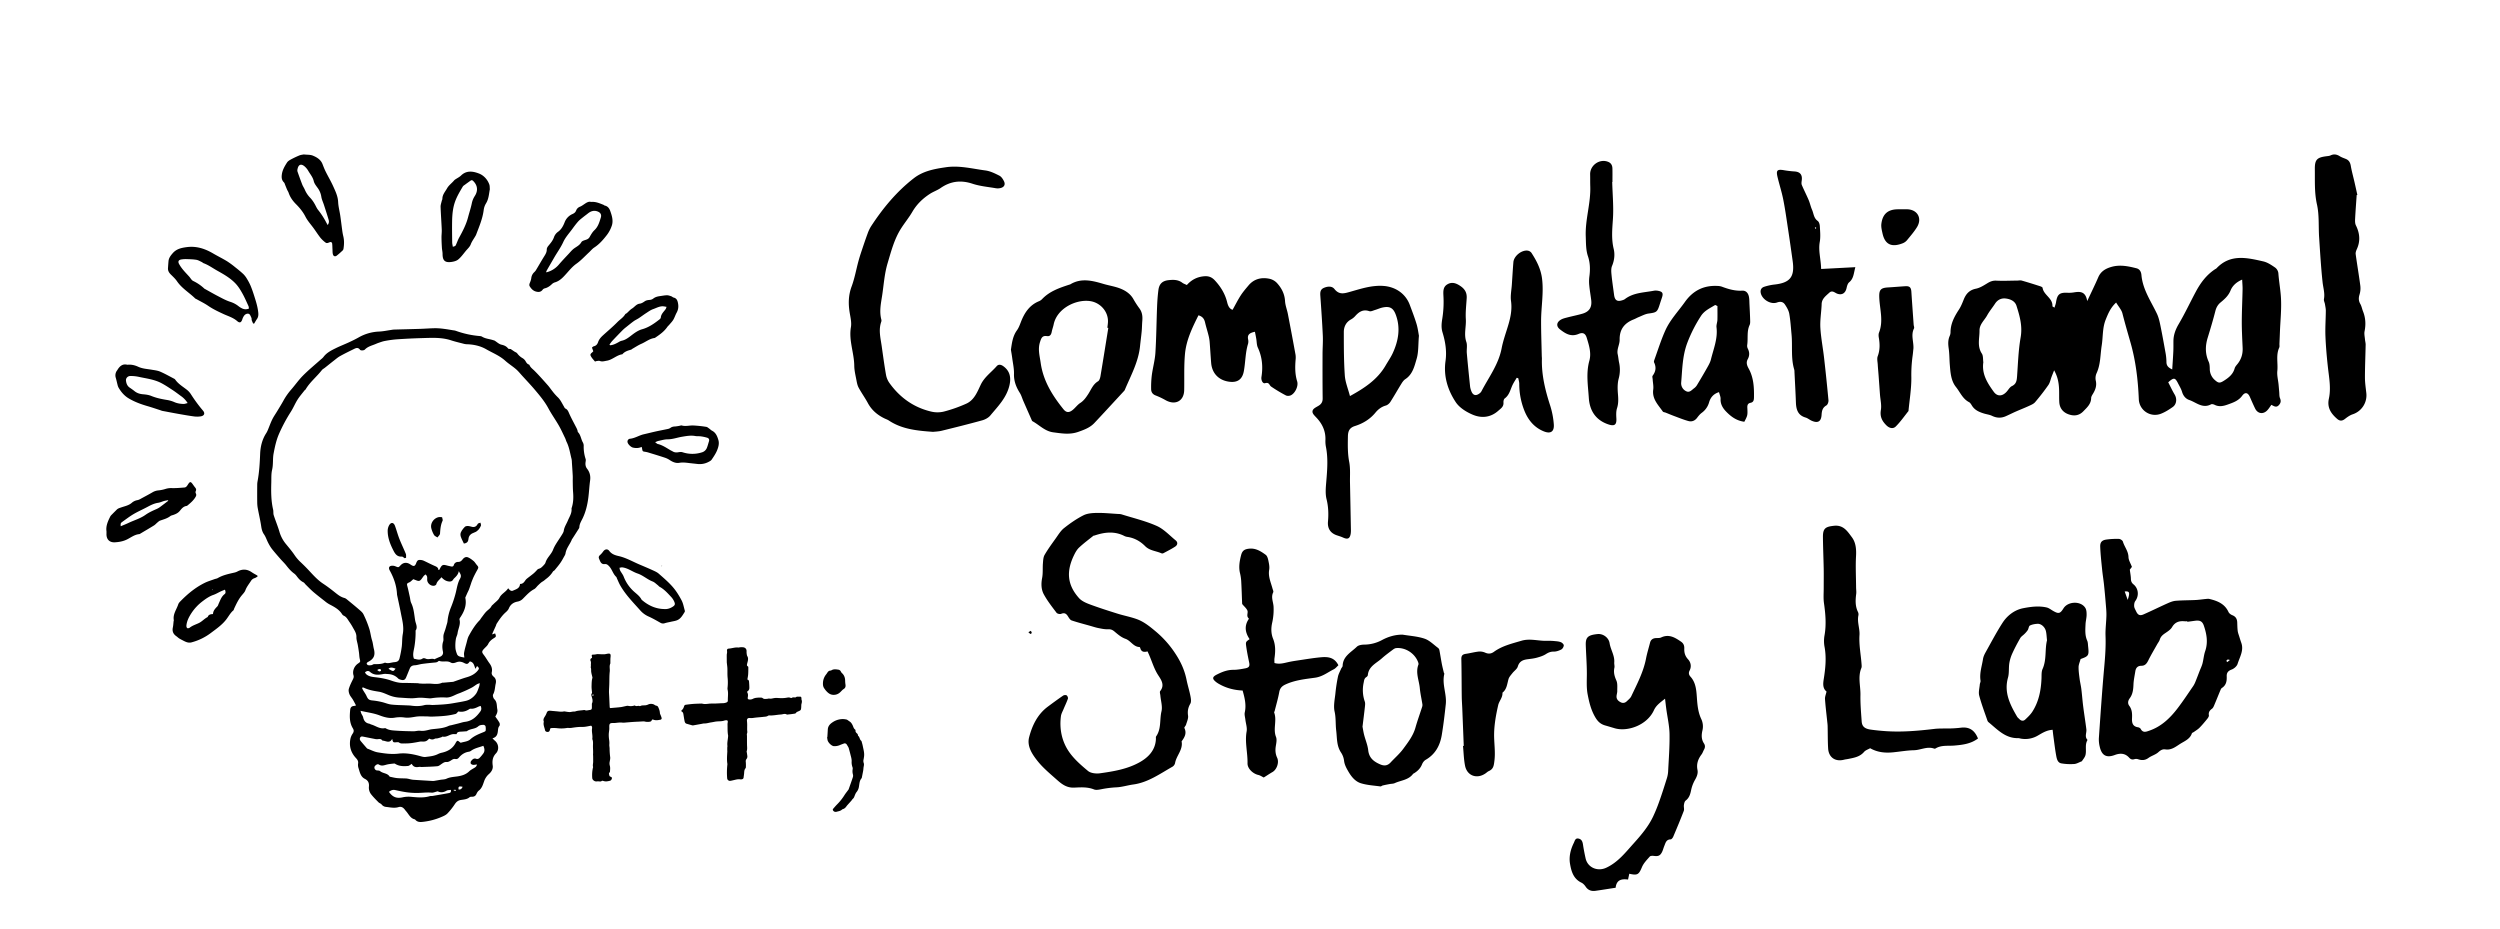 <svg id="Layer_1" data-name="Layer 1" xmlns="http://www.w3.org/2000/svg" viewBox="0 0 4879.05 1814.01"><title>storylab</title><path d="M996.78,681.22c2.46,1.68,4.74,3.27,7.06,4.81,1.89,1.24,4.45,2,5.62,3.69a32.86,32.86,0,0,0,10.59,9.39,16.89,16.89,0,0,1,5.68,5.81c1.63,2.89,3.17,5.48,6.52,6.51a1.74,1.74,0,0,1,1,.83c2,5.09,6.39,7.87,10,11.53,9,9,17.38,18.55,25.82,28.06,3.45,3.89,6.31,8.3,9.61,12.33a99.58,99.58,0,0,0,9.48,10.69c5.57,5.09,8.43,11.85,12.18,18.08.92,1.53,1.67,3.69,3.06,4.32,4.75,2.15,5.9,6.38,7.83,10.6,4.22,9.3,9.21,18.25,13.85,27.36a34.14,34.14,0,0,1,1.85,4.36c.46,1.28.32,3,1.15,3.89,5.31,5.5,5.74,13.25,9.22,19.59a13.58,13.58,0,0,1,1.87,6.46,75.58,75.58,0,0,0,3.75,26.22c.67,2,.07,4.49-.19,6.72-.53,4.51.23,8.69,3,12.28,5.39,6.84,7.12,14.38,5.92,23.07-1.52,11-2,22.2-3.42,33.25-1.77,13.84-4.89,27.34-10.95,40.11-2.69,5.65-6.41,11.07-6.59,17.75a6.75,6.75,0,0,1-1.29,3.13q-6.09,9.64-12.28,19.23c-.25.38-.7.66-.85,1.07-3.53,9.56-11.07,17.3-12.62,27.79a13.31,13.31,0,0,1-1.75,4.36c-2.67,4.72-5.16,9.58-8.24,14-3.48,5-7.46,9.67-11.34,14.4-.84,1-2.49,1.47-3.17,2.55a50.41,50.41,0,0,1-12.79,13.87c-2.43,1.83-4.55,4-7.36,5.57-3.28,1.85-6,4.76-8.81,7.36-2.67,2.47-4.72,6-7.79,7.57-8.73,4.58-15,11.83-21.78,18.55a19.12,19.12,0,0,1-10.54,5.7c-7.77,1.42-13.79,5.46-17,13.27-1.16,2.81-3.54,5.34-5.89,7.41-7.32,6.4-12.61,14.35-17.81,22.39-.84,1.31-1.09,3-1.74,4.43-1.94,4.33-3.94,8.64-5.9,13-.43,1-.76,2-1.35,3.56l5.91-2c2.23,6,2.06,6.52-2.19,9.17-4.68,2.9-8.73,6.16-11.3,11.45-1.72,3.55-5.19,6.28-8,9.28-4.85,5.21-4.7,6.81-.55,12.21,4,5.18,7.13,11,11,16.24s6,10.81,4.49,17.54c-.73,3.31.93,6.31,3.56,8.46,4.45,3.65,5.35,8.4,4.15,13.61-1.63,7-1.37,14.4-5.07,21.15-1.17,2.13.31,7.33,2.34,9.31,5.86,5.72,4.46,13.06,5.85,19.76,1.14,5.52-1.66,10.15-3.94,14.12,3,4.34,5.92,8,8.11,12.17.88,1.66.92,4.92-.15,6.21-2.3,2.76-2.48,5.72-2.8,8.9-.67,6.54-1.83,12.84-10.71,15.21,2,2,3.29,3.46,4.74,4.64,7.43,6.08,8.75,17.74,2.1,24.78s-7.59,14.83-6.31,23.84c.94,6.55-2.62,12.18-7.18,16.24a33.11,33.11,0,0,0-9.64,14.37c-2.3,6.45-4.19,13.5-10.3,18.12-2.07,1.56-3.57,4.22-4.68,6.67-1.75,3.92-4.61,5.36-8.66,5.37-1.56,0-3.59,0-4.62.86-5.05,4.39-11.36,4.44-17.36,5.47-5.11.87-8.45,3.54-11.36,7.83a125.86,125.86,0,0,1-14.73,18.6c-3.38,3.39-8.41,5.37-13,7.31a125.84,125.84,0,0,1-32.85,8.66c-6.24.81-12.38,1.46-17-4.18a1.19,1.19,0,0,0-.54-.41c-9.07-1.88-12-10.34-17.39-16.18-1.08-1.17-1.93-2.55-3-3.77-3-3.54-6.52-5.49-11.44-4-8.13,2.52-16.29.53-24.41-.37a12.29,12.29,0,0,1-8.74-4.77c-1.47-1.86-4.35-2.54-6.06-4.28-5.06-5.13-10.23-10.22-14.62-15.9A21.19,21.19,0,0,1,720,1535c.59-6.76-1.28-11.65-8-15-8.34-4.16-9.85-13.16-12.36-21.11a19.55,19.55,0,0,1-.76-8.81c.78-4.74-1.43-7.64-4.36-10.81-10.14-11-13.69-24-10.37-38.53a28.68,28.68,0,0,1,4.28-9.2c2.31-3.48,2.5-6.42.26-10.07-7-11.38-6.46-24-5.21-36.57.38-3.81,2.5-6.88,7.08-7.07a25.4,25.4,0,0,0,4.26-1.07c-2.26-4.18-4.14-8-6.29-11.58s-5.06-6.6-6.53-10.32c-1.28-3.21-2.11-7.36-1.18-10.52,1.83-6.25,4.81-12.22,7.74-18.09,1.39-2.79,2.33-5.14,1.34-8.36-2.48-8.1,1.33-17.73,8.59-22.74,5.19-3.58,4.93-3.52,3.6-9.31-.92-3.95-.92-8.11-1.48-12.15q-1-7.41-2.31-14.78c-.9-5.16-2.87-10.33-2.69-15.44.25-7.52-3.72-13-7-18.94a111.83,111.83,0,0,0-6.87-11c-3.11-4.41-5.39-9.6-10.9-11.94a8.56,8.56,0,0,1-3.43-3.28c-6.06-9.47-15.65-14.23-25.13-19.23a57.38,57.38,0,0,1-8.28-5.81c-7.48-5.86-15-11.63-22.26-17.81-5.34-4.56-10.17-9.71-15.2-14.62-1.46-1.43-2.56-3.51-4.28-4.34-5.81-2.78-9.75-7.38-13.45-12.38a22.49,22.49,0,0,0-4.79-4.85c-6-4.31-10.7-9.85-15.23-15.64-3.48-4.46-7.68-8.36-11.41-12.64-5.67-6.5-11.4-13-16.74-19.75a77.49,77.49,0,0,1-7.13-11.64c-3-5.58-4.67-11.71-8.46-17.06-3.06-4.34-4.45-9.77-5.27-15.37-1.72-11.7-4.49-23.25-6.65-34.9A68.72,68.72,0,0,1,502,980.76c-.15-11.6-.09-23.21,0-34.81a37.77,37.77,0,0,1,.69-6.79c3.26-17.55,4.29-35.23,5-53.06.54-14.29,3.83-28.47,12-40.89a42.07,42.07,0,0,0,3.32-6.73c2.8-6.67,5.17-13.55,8.37-20,2.79-5.67,6.51-10.88,9.77-16.32,4-6.64,8.1-13.22,11.87-20a122.49,122.49,0,0,1,14.76-21.28c8.1-9.24,15.15-19.48,23.8-28.15,11.08-11.11,23.3-21.09,35-31.56a29,29,0,0,0,4.49-4.2c6.16-8.5,15.22-13,24.19-17.42,8.58-4.24,17.56-7.67,26.25-11.7,6.41-3,12.77-6.1,18.91-9.59a87.38,87.38,0,0,1,39.72-11.19c7.93-.39,15.8-2.11,23.69-3.22a40.39,40.39,0,0,1,4.75-.63c17.07-.49,34.15-.86,51.22-1.4,10-.32,20.05-1.15,30.07-1.28a129.19,129.19,0,0,1,17,1.33c5.87.71,11.7,1.8,17.54,2.74a26,26,0,0,1,4.7.85,180.91,180.91,0,0,0,46.27,10.31c1.8.16,3.84.32,5.3,1.23,6.78,4.25,14.76,4.45,22,6.95a13.26,13.26,0,0,1,2.61.82c4.41,2.7,8.46,6.79,13.22,7.88,5.49,1.26,9.74,3,13.14,7.52C992.43,681.17,994.91,680.88,996.78,681.22ZM855.65,1112.44l1.53-.14c.51-1,1-1.89,1.53-2.84,3.8-7.25,5.75-8,13.7-5.8,2.63.75,5.33,1.24,8,1.85s4.52-.13,5.32-2.86a8.34,8.34,0,0,1,8.34-6c4.46.06,6.59-2.16,8.89-5.11,2.59-3.32,6.32-5.42,10.22-3.84,4.06,1.64,7.78,4.46,11.19,7.31,2.39,2,3.94,5,6,7.38,3.82,4.4,3.85,5.08,1,10.15q-3.52,6.18-6.63,12.6c-1.57,3.25-2.86,6.64-4.2,10-.66,1.67-1.15,3.42-1.74,5.13-1.17,3.4-2.26,6.83-3.55,10.17-.91,2.33-2.14,4.52-3.16,6.79-1.35,3-2.64,6-4.05,9.2,3,13.61-1.42,25.86-9,37.4-1.05,1.6-2.7,3.79-2.3,5.21,2.67,9.49-2.6,17.83-3.73,26.73-.44,3.53-2.54,7-3.27,11a76.13,76.13,0,0,0-.93,17.64c.21,4.2,1.69,8.43,3.18,12.43a8,8,0,0,0,4.25,4.09c3.18,1.22,6.66,1.66,9.94,2.4-.18-3.07-1-6.48-.43-9.64,1.13-6.26,2.92-12.4,4.63-18.54,1.33-4.82,2.24-10,4.59-14.26,5.92-10.79,12.24-21.4,21-30.3,1.41-1.44,2.3-3.37,3.57-5,3.63-4.62,6.84-9.73,11.17-13.59,3.06-2.74,6.36-4.93,8.32-8.76.88-1.73,2.75-2.94,4.16-4.4,4-4.05,9.2-7.47,11.57-12.3,4-8,12.31-11,17-18.52,2.81,3.56,5.61,6.43,9.63,4.59,5.85-2.69,13-4.19,13.47-13,5.13.21,7.69-3,10.09-6.48a16.58,16.58,0,0,1,3.11-3.61c4.4-3.55,9-6.82,13.36-10.47,2.88-2.44,5.36-5.35,8.31-8.34,1.68-.69,4.15-1.26,6.07-2.63A41.57,41.57,0,0,0,1062,1102a10.58,10.58,0,0,0,2.6-4c2.75-9.68,11.26-15.93,14.79-25.16a66.6,66.6,0,0,1,5.44-10.8c3.79-6.2,8-12.16,11.8-18.34,1.54-2.51,3.28-5.24,3.67-8,1-7.23,5.2-13.08,7.87-19.55,3.17-7.69,8.18-14.69,7.26-23.62a5.28,5.28,0,0,1,.51-2c3.08-9.74,3.35-19.69,2.53-29.8-.55-6.79-.53-13.63-.68-20.44-.09-3.84.15-7.69,0-11.52-.47-8.87-1.11-17.74-1.69-26.61a33.49,33.49,0,0,0-.57-6.12c-2.94-11.22-4.41-22.86-9.67-33.43-1.21-2.44-1.79-5.19-3-7.65-4-8.21-7.7-16.57-12.23-24.46-6.58-11.46-14.33-22.27-20.57-33.89-6.87-12.78-16-23.74-25.22-34.71-8.2-9.78-17-19-25.63-28.49-4-4.38-7.71-9.08-12.18-12.92-6.72-5.78-14.37-10.5-20.95-16.43-11-10-24.76-15.31-37.32-22.53-11.47-6.59-24.68-9.38-38.15-9.73a26.56,26.56,0,0,1-6.05-1c-8.14-2.14-16.38-4-24.37-6.65-18.71-6.12-37.92-4.8-57.06-4.29-16.4.44-32.8,1.31-49.18,2.42a207.42,207.42,0,0,0-23,3.19c-4.19.75-8.24,2.33-12.32,3.68-2.33.77-4.57,1.85-6.86,2.76-6.92,2.75-14.28,4.6-19.68,10.31-1.74,1.85-7.94,2.44-9.48.34-4.09-5.52-8.42-3.12-12.7-1-8.81,4.3-17.62,8.63-26.19,13.38-4.13,2.29-7.8,5.47-11.56,8.4-6.11,4.75-12.11,9.63-18.18,14.43-2,1.56-4.4,2.72-5.89,4.63-10,12.89-23.18,23.19-31.58,37.48-.56.94-1.75,1.48-2.44,2.37-4.58,5.93-9.57,11.61-13.54,17.93-4.71,7.5-8.08,15.86-12.85,23.33a314.29,314.29,0,0,0-23.18,43.32c-5.36,12.31-8.07,25.27-10.53,38.18-2,10.39-.41,21.23-2.93,31.88-1.86,7.86-1.35,16.32-1.58,24.52-.49,17.83-.54,35.62,3.56,53.17.82,3.51.07,7.44,1.15,10.82,3.55,11.05,8.1,21.79,11.33,32.92a67,67,0,0,0,12.89,23.83c5.76,7.08,11.73,14,16.77,21.62a80.81,80.81,0,0,0,12.08,13.85c5.45,5.17,10.78,10.48,15.89,16,8.55,9.18,16.87,18.5,27.49,25.5,7.79,5.14,15.26,10.79,22.56,16.62,5.73,4.57,11.29,9.2,18.57,11.16A11.76,11.76,0,0,1,676,1169c8.28,6.76,16.57,13.5,24.64,20.49,3.25,2.82,7,5.79,8.74,9.51A200.54,200.54,0,0,1,721,1228c2.12,7.12,2.86,14.67,5.17,21.87,1.73,5.39,2.1,11.2,3.51,16.71,3.13,12.25-.08,19.51-11.32,25.22-1.22.61-2.81,2.18-2.74,3.19a4.54,4.54,0,0,0,2.87,3.2,16.93,16.93,0,0,0,6.57-.14c1.75-.32,3.38-1.86,5.07-1.88,7.24-.06,14.48.22,21.25-3,6.27,2.54,12.26-.4,18.38-.86,5.6-.43,8.71-2.23,10-7.6a208.7,208.7,0,0,0,4.35-22.8c1-8.13.47-16.51,2-24.53,2.66-14.26-1.26-27.68-3.84-41.29-2.25-11.82-4.91-23.56-7.38-35.33a3.82,3.82,0,0,1-.07-.68c-.77-16.75-6.08-32.11-14.14-46.65-3.15-5.67-1.15-9.29,5.31-9.39a15.48,15.48,0,0,1,5.93,1.27c5.72,2.33,5.68,2.42,9.62-1.83,5.13-5.54,11.45-6.54,17.9-2.81,1.38.8,2.66,1.78,4.06,2.55,4.11,2.27,6,1.65,8.12-2.62.4-.82.61-1.73,1-2.56,2-4.55,3.46-5.56,8.39-5.18a17.5,17.5,0,0,1,5.93,1.45c7.42,3.42,14.65,7.29,22.17,10.48C852.64,1106.31,855.39,1108,855.65,1112.44Zm-49,17.91c-3.3,2.69-5.23,5-7.71,6.13-5,2.22-5.26,2.69-3.84,8,1.74,6.57,3.08,13.25,4.57,19.9,1,4.21,1.1,8.8,2.92,12.59,5.18,10.76,5.73,22.47,7.65,33.86,1.1,6.53,5.56,13.18.76,20-.19.28.11.89.11,1.34a173.56,173.56,0,0,1-2.43,30.5c-1.25,7.37-3.93,15-.79,22.9,5.81,1.08,11.37,3.61,17.14-.54,1.22-.87,4.05-.43,5.68.35,5.65,2.69,11.64-1.12,17.25,1.19.4.17,1.17-.6,1.79-.87,2.9-1.28,5.77-2.63,8.72-3.77,4.5-1.75,7-5.46,6-10.15-1.43-6.77-1.81-13.3.44-20,1-2.87.26-6.26.41-9.42a19.72,19.72,0,0,1,.59-4.48c.88-3,2-6,3-9,.82-2.59,1.57-5.21,2.29-7.83.78-2.81,1.87-5.61,2.15-8.47a96,96,0,0,1,6.43-26.43,222.34,222.34,0,0,0,9.79-29.73c2.22-9.27,3.61-19,8.31-27.13,3.86-6.66-.33-10-2.46-14.75-1,6.2-4.86,10.28-9.07,14.15a14.63,14.63,0,0,0-2.09,2.7c-2.16,3.32-5.11,3.89-8.91,3.35-5.68-.8-9.89-3.92-13.85-8.21-3.49,4.85-8.48,7.71-9.88,13.49-.3,1.2-2.1,2.53-3.45,2.89-6.71,1.8-14.33-4.31-14.47-11.39,0-2,.25-4.19-.22-6.13-.38-1.56-1.68-2.89-2.58-4.33a19.11,19.11,0,0,0-3.59,2.61c-1.77,2.08-3.16,4.47-4.88,6.6-3,3.76-5.1,4.24-9.54,2.48Zm-3,360.39c-3.06,1.8-5.11,3.94-7.33,4.13-7.94.71-15.93.73-23.32-3.14-1.2-.63-2.51-1.75-3.65-1.62-5.37.58-10.84,1-16,2.48-4.78,1.34-9,2.64-13.71-.37-3-1.89-5.73.58-7.83,2.6a5.09,5.09,0,0,0-1,4.24,5.9,5.9,0,0,0,6,4.63c1.73,0,3.85.31,5.06,1.33,5.57,4.69,14.4,3.62,18.56,10.66.09.15.4.21.62.25,4.66.92,9.28,2.18,14,2.63,6,.58,12.13.42,18.19.76a42,42,0,0,1,6,1.17,53.88,53.88,0,0,0,6.68,1.29q19.44,1.32,38.89,2.4a22.18,22.18,0,0,0,4.7-.56c3.35-.55,6.69-1.15,10-1.72,4-.68,8.47-.53,12-2.2,7.08-3.3,14.6-3.42,22-4.58,8.25-1.3,15.84-3.68,22.1-9.72,2.89-2.78,6.66-4.69,10.16-6.79,2.39-1.43,4.43-2.93,5-6.66-2.92.31-5.37,1-7.73.69-1.58-.17-3.7-1.27-4.34-2.57a5.57,5.57,0,0,1,.77-4.87c2.59-3.2,5.4-6.21,10.47-4.13,1.44.59,4.2-.24,5.45-1.39a73.71,73.71,0,0,0,7.51-8.8c3.67-4.69,3-9.58.41-15.35-8.09,3-16.45,4.42-23.53,9.38a10.56,10.56,0,0,1-4.21,2.07c-8.14,1.11-14.51,5.11-19.7,11.3-1.84,2.2-4,3.67-7.15,3s-5.56.79-8.16,2.53-5.85,3.58-8.64,3.32c-4.25-.38-6.86,1.64-9.89,3.64-2.63,1.74-5.35,4.29-8.22,4.56-10.18,1-20.44,1.15-30.68,1.57-1.81.07-3.7-.55-5.43-.21C811.77,1497.83,806.7,1497.11,803.6,1490.74ZM765.39,1442c-5.3,10-12.57,3.34-19.09,3.39-2.38-3.83-5.91-3.19-9.59-2.76a20.61,20.61,0,0,1-6.11-.66c-7.16-1.37-14.3-2.81-21.44-4.26-2.32-.47-4.66-.88-6.12,1.55s-.79,4.89.94,7q5.91,7.07,12,14a4.2,4.2,0,0,0,1.71,1.08c6.55,2.38,12.54,5.82,19.74,7,13.37,2.23,26.72,4.08,40.16,2.48,14.15-1.68,27.6.76,41.06,4.45,3.93,1.07,8.15,2.49,12,2,8.23-1,16.62-1.73,24.24-5.67a31.83,31.83,0,0,1,7.74-2.68c11.38-2.55,20.65-8,26.39-18.53.33-.6.6-1.24,1-1.8,2.34-3.47,3.07-3.55,6.32-1,1,.79,2.43,2.14,3.25,1.89,6.24-2,13.3-2.06,18.43-6.71,7.62-6.91,17-10.42,26.22-14.18,1.36-.56,3.39-1.56,3.54-2.58a23.83,23.83,0,0,0-.27-8.75c-.28-1.19-2.66-2.71-4-2.66-3.56.15-7.21.31-10.25,3-6.26,5.63-15.62,4.27-22.15,9.48-.29.23-.89.09-1.34.12-3.65.25-7.28.6-10.93.73-3.9.13-7.12,1.1-7.66,4.87-3.06,0-5.54-.31-7.92.06-6.57,1-12.1,6.35-19.38,4.7-.67-.16-1.55.92-2.4,1.19-2.56.81-5.13,1.61-7.74,2.22-1.76.41-3.88,0-5.35.82-3.83,2.17-7.4,1.38-10.82-.33-4.54,5-7.26,6.06-13.36,5.76a20.36,20.36,0,0,0-4.75.16c-9.63,1.85-19.19,3.76-29.13,3.53-4.09-.1-7.94,1-11.71-1.85-1.33-1-3.9-.51-5.88-.38C767.44,1449.11,766.86,1448.73,765.39,1442ZM712.3,1312.19a18,18,0,0,0,2.06,3.24c5.06,4.91,12,5.58,18.22,6.3,10.49,1.21,20.79,3,30.69,6.44,7.4,2.58,14.73,4.62,22.63,4.63,9.77,0,19.54.32,29.31.56,1.13,0,2.24.48,3.36.56,2.7.18,5.4.34,8.1.36,4.77,0,9.56-.36,14.3,0,7.3.57,14.54,1.46,21.56-1.68,1-.43,2.23-.19,3.36-.29q9.36-.81,18.73-1.67a6.39,6.39,0,0,0,1.27-.49c8.34-2.85,16.58-6,25-8.44s16.16-6.19,21.76-13.34c2.59-3.3,2.61-4.19-.35-7.59-.33-.38-1.18-.32-1.66-.43-1,1.79-1.88,3.39-2.77,5-2.53-6.23-3-13.1-10.95-14.52-3.89,5.46-5.41,6-11.19,3-4.91-2.53-9.6-3.38-15-1.32-3.48,1.33-7.48,2.67-11.27.41-6.93-4.13-15-.26-22.08-3.11a2.24,2.24,0,0,0-1.87.62c-2.49,2.58-5.72,2.43-8.91,2.74-7.71.75-15.42,1.53-23.09,2.59-4.69.65-9.28,2.37-14,2.61s-7.91,1.84-9.7,6.1c-2.47,5.87-4.77,11.81-7.27,17.66-1.89,4.44-4.62,5.88-9.26,4.73-2.18-.54-4.73-1.2-6.2-2.7-6.27-6.39-13.86-8.84-22.54-8.73-.21,0-.43-.23-.64-.23a29.46,29.46,0,0,0-5.24.14c-9.35,1.79-18.49,3.12-26.56-4.06C719.28,1308.75,715.89,1309,712.3,1312.19Zm182.19,76.3c-1.86,1.75-3.41,4.38-5.49,4.9a142.67,142.67,0,0,1-20.11,3.62c-8.53.9-17.13,1.22-25.7,1.55-3.83.15-7.67-.45-11.51-.44-6.78,0-13.68-.47-20.31.6-7.21,1.16-14.15,2.58-21.6,1.62a63,63,0,0,0-19.09.23c-10.69,2-20.68-.92-30-4.46-11.84-4.51-24.1-5.78-37.09-8.91a42.09,42.09,0,0,0,1.46,5.12c1.17,2.63,3.13,5.06,3.72,7.79,1.45,6.72,4.91,11,11.87,12.24,1.3.23,2.46,1.22,3.77,1.58,8.82,2.43,16.48,9.18,26.51,7.16a3.09,3.09,0,0,1,2,.37c6.56,3.93,14,4.09,21.21,4.58,10.89.72,21.81,1,32.71,1.16,4.53,0,9.17-1.6,13.57-1,6.35.82,12.12-.77,18-2.19a34.27,34.27,0,0,1,4-.75c11.29-1.37,22.79-1.6,33.35-6.68a23.52,23.52,0,0,1,4.64-1.16q7-1.71,13.93-3.44c4.43-1.1,8.8-2.71,13.3-3.24,13.65-1.59,22.49-10,29.94-20.44,2.24-3.15,2.29-6.71.39-10.64a35.7,35.7,0,0,0-4,1.37c-4.94,2.41-9.85,4.76-15.65,4.08-1.12-.13-2.46.9-3.58,1.59C908.67,1388.42,902.17,1390.09,894.49,1388.49Zm41.88-55.34c-2.73,1.08-4.24,1.44-5.5,2.22-3.09,1.91-6,4.2-9.1,6-3.72,2.1-7.62,3.9-11.5,5.7-3.69,1.7-7.43,3.27-11.18,4.83-2.3,1-4.69,1.69-7,2.68-7.07,3.08-13.87,7.18-22,6.66a138.83,138.83,0,0,0-28.59,1.55,30.09,30.09,0,0,1-6.14-.14c-5-.33-10-1-15-1-5.68,0-11.36,1.16-17,1.11-8-.09-15.91-.84-23.86-1.28a64.89,64.89,0,0,1-21.83-5.27c-6.05-2.55-12.26-5.37-18.66-6.34-10.21-1.56-20.17-3.39-29.5-8-.62-.31-1.63.19-3.11.41.86,1.85,1.37,3.27,2.13,4.56,2.29,3.91,5.08,7.59,6.91,11.7,2.9,6.49,5,7.93,12.23,8.56a129.09,129.09,0,0,1,17.42,3c6.18,1.41,12.16,4.13,18.39,4.88,9.7,1.15,19.54,1.11,29.32,1.59,3.19.16,6.41.14,9.56.58,8.67,1.21,17.19,1.33,25.78-1,3.42-.92,7.22-.52,10.85-.59,1.8,0,3.62.37,5.42.31,13.4-.51,26.8-1.08,40-3.45,8.27-1.49,16.61-2.74,24.8-4.63a30.12,30.12,0,0,0,10.56-4.72,37.75,37.75,0,0,0,9.51-9.48c2.59-3.93,4-8.67,5.66-13.15C935.75,1338.53,935.81,1336.36,936.37,1333.15ZM759.08,1545.4c7.44,10.64,15.13,13.24,26.81,10.67a53.66,53.66,0,0,1,16.24-1c12.29,1.14,24.48,2.42,36.59-1.24,1.7-.52,3.66-.13,5.45-.43,10.78-1.84,21.57-3.69,32.32-5.71,2.7-.5,4.4-2.16,3.33-6.16-3,.51-6.19.26-8.47,1.63-6.28,3.77-12.32,3.79-17,1.14-5,1.16-8.7,3-12.19,2.63-10.19-.91-20.27.78-30.39.61a146.92,146.92,0,0,1-18.39-1.37c-7.39-1.06-14.72-2.62-22-4.27C766.65,1540.89,762.94,1542.27,759.08,1545.4Zm-.89-240.22c9.38,5.75,9.38,5.75,13.82-.33C767.47,1303.76,763.27,1300.82,758.19,1305.18Zm144.66,230.34c-7.26-1.57-8.63-.58-7.89,5.21C898.84,1541.35,901.13,1539.54,902.85,1535.52ZM736.06,1307.6c2,1.34,3.07,2.55,4.32,2.75,1,.16,2.91-.75,3.11-1.52.57-2.31-1.3-3.15-3.19-3.11C739.21,1305.74,738.14,1306.63,736.06,1307.6ZM889.5,1543.49l.26-1.89-4.07-.21-.12,1.5Z"/><path d="M1458.6,1326.22c2.42.59,3.09,2.22,3.23,4,.29,4.08.62,8.17.6,12.26a7.87,7.87,0,0,1-4.34,7.23,6.55,6.55,0,0,0,.37,1.8c1.62,2.84,1.55,5.77,1,8.88-.7,3.69.27,4.71,4,4.8a12.16,12.16,0,0,0,6.36-1.59,19.62,19.62,0,0,1,6.65-1.79,53.79,53.79,0,0,1,8-.37c1.32,0,3,.19,3.88,1,2.9,2.48,6.12,1.55,9.29,1.37,1.26-.07,2.6-.74,3.75-.48,3.15.72,6-.34,9-.8a27.05,27.05,0,0,1,6.21-.42c6.34.5,12.66.71,18.93-.47,2.6-.49,5.08-.81,7.57.41a2.38,2.38,0,0,0,2,0c1.93-1.32,4-1.11,6.12-.94.57,0,1.35.13,1.7-.18,2.22-2,5-1,7.43-1.27,3-.31,3.77.71,3.78,3.92a5.67,5.67,0,0,0,.21,2.07c1.06,2.68.7,5.22-.11,7.91-.55,1.86-.37,3.94-.53,5.92a24.28,24.28,0,0,1-.55,4.86,5,5,0,0,1-2.14,2.54,56,56,0,0,1-5.4,2.45c-.42.19-1,.37-1.17.71-1.29,3-4.18,2.74-6.61,3.16-3.58.61-7.22.9-10.83,1.31-.46.06-1.06.19-1.38,0-3.83-2.53-7.75-.28-11.56-.08-7.34.39-14.58,2.21-22,1.86a5.13,5.13,0,0,0-3.06.51c-2.67,2-5.81,1.82-8.77,2.19-6.39.79-12.84,1.06-19.21,2a29,29,0,0,1-7.27.32c-4.74-.49-6.56,1.94-5.87,6.63a75.4,75.4,0,0,1,.3,9.76c.05,3.14-.15,6.31.19,9.43a8.9,8.9,0,0,1-.55,4.64c-.56,1.39,0,3.22,0,4.85,0,5.74,0,11.47.08,17.21.09,4.08.78,8.16-.61,12.19-.3.89.19,2.06.33,3.1.29,2.08.63,4.16.88,6.26a7.76,7.76,0,0,1-1.65,5.95,7.08,7.08,0,0,0-1.35,5.6,85.27,85.27,0,0,1,.18,9.86,4.35,4.35,0,0,1-.73,2.64c-2.55,2.91-2.43,6.46-2.73,10-.24,2.67-.7,5.33-1,8-.28,2.24-1.7,3.23-3.77,3.5a7.18,7.18,0,0,1-2.1.16c-5.78-1.08-11.12,1.12-16.62,2.14a23.81,23.81,0,0,1-3.79.7,5.42,5.42,0,0,1-5.8-5.31,138.6,138.6,0,0,1,.4-26.32,6.84,6.84,0,0,0,0-1.75c-1.3-8-.49-16.09-.08-24.13,0-.93-.12-1.87-.13-2.8,0-1.75,0-3.5.07-5.25a14.84,14.84,0,0,0,.28-2.44c-.86-6.39.9-12.59,1.29-18.88a6.83,6.83,0,0,0,0-1.75c-1.37-7.3-.9-14.69-1.13-22a20.8,20.8,0,0,1,.43-3.49c.48-3.46-.61-4.53-4.13-4.06a10.83,10.83,0,0,0-2.07.4c-4.84,1.75-9.91,1.45-14.92,1.84-3.71.29-7.35,1.31-11,1.81-4.63.62-9.08,2.33-13.85,2.11a19.33,19.33,0,0,0-4.15.64c-5.88,1.06-11.75,2.17-17.64,3.16a7,7,0,0,1-2.73-.44c-3.27-.9-6.51-1.86-9.77-2.79-2.83-.82-3.6-3.24-4.08-5.66-.85-4.26-1.49-8.56-2.19-12.85-.33-2-.78-3.81-2.81-5-1.48-.84-1.55-2.08-.21-3.14,2.46-2,3.51-4.67,4.35-7.44a3.86,3.86,0,0,1,3.51-3c4.77-.63,9.54-1.26,14.33-1.62,5.14-.38,10.3-.46,15.45-.66a6.91,6.91,0,0,1,2.09.13c4.78,1.39,9.53.5,14.3,0,1.86-.2,3.75-.12,5.62-.16,2.44,0,4.89,0,7.33-.12,4.33-.17,8.66-.51,13-.57a19.73,19.73,0,0,0,6.84-1.35c1.91-.72,3-1.87,2.93-3.88-.21-7,1.23-14-.41-21a13.16,13.16,0,0,1-.1-4.56,93.71,93.71,0,0,0,0-19.67c-.49-5.83-.16-11.72-.37-17.58-.11-3.12-.6-6.23-.92-9.34-.09-.94-.25-1.87-.27-2.8,0-4.59-.12-9.17-.06-13.75,0-1.51.43-3,.57-4.51a13.07,13.07,0,0,0,0-3.06c-.44-3.25.36-4.89,3.61-5.09,6.06-.39,11.86-2.8,18-2.1,1.57.18,3.23-.55,4.84-.55,2.31,0,4.79-.21,6.89.53a6.87,6.87,0,0,1,4.76,6.4c.08,1.65-.09,3.32.14,4.93.28,2,.42,4.14,1.4,5.74,1.64,2.68,1.5,5.39,1.11,8.16-.33,2.3-1.15,4.51-1.61,6.79-.35,1.81-.87,3.73,1.55,4.81.5.22.84,1.38.84,2.1,0,4.55,0,9.11-.32,13.64C1459.91,1319.38,1459.17,1322.59,1458.6,1326.22Z"/><path d="M1156.27,1322.27c-.77-3.33-1.81-6.91-2.39-10.56-.48-3,.24-6.07-.91-9-.37-1,.45-2.31.3-3.42-.44-3.14.82-6.31-.7-9.52a3.87,3.87,0,0,1,2-5.37c1.11-.52.94-1.65.63-2.79-.91-3.42-.18-4.15,3.28-4.07a31.93,31.93,0,0,0,5.13-.62,14.59,14.59,0,0,1,2.4-.38c4.31.11,8.62.5,12.92.39,2.66-.07,5.29-1,8-1.3,3.71-.37,4.93.86,4.8,4.57-.07,1.87-.37,3.73-.44,5.61-.09,2.55-.06,5.12-.09,7.68a3.37,3.37,0,0,1-.05,1.39c-2.47,5.1-.54,10.54-1.14,15.81-.93,8.14-.64,16.41-.91,24.62-.15,4.43-.41,8.86-.59,13.29,0,.94,0,1.88,0,2.82.17,3.39.39,6.78.54,10.18.28,6,.49,12,.8,17.93.12,2.24.7,2.5,2.94,2.27,6.17-.62,12.37-1,18.53-1.78,3.46-.42,6.85-1.41,10.29-2.08a11.73,11.73,0,0,1,4.12-.43,23.79,23.79,0,0,0,12.39-.54c.32-.11.83-.21,1-.05,2.7,2.32,5.9-.07,8.74,1a2.87,2.87,0,0,0,2.08-.12c3-1.57,6.18-1,9.31-1.29a17.5,17.5,0,0,0,6-1.71c3.47-1.74,9.22-1.39,12.27.91a8.81,8.81,0,0,0,3.43,1.54,4.61,4.61,0,0,1,3.51,2.61c1.77,3.73,3.23,7.52,3.41,11.75.06,1.3.86,2.57,1.33,3.85a42.54,42.54,0,0,1,2,5.57,2.83,2.83,0,0,1-2.51,3.61c-4.38.79-8.76,1.69-13.2,0-2.27-.83-2.65-.64-3.84,1.64a3.91,3.91,0,0,1-3,2.12,22.93,22.93,0,0,1-10.42-.25,8.43,8.43,0,0,0-2.4-.27c-2.58.1-5.15.29-7.72.42-4.2.22-8.41.35-12.6.65-5.5.38-11,.9-16.48,1.33a17.93,17.93,0,0,1-3.87.08c-4.94-.7-9.8.09-14.69.61-2,.21-4,0-6,.14-3.64.16-5.12,1.55-5.33,5.17-.13,2.34.11,4.71-.06,7-.23,3.26-.91,6.49-1,9.75a65,65,0,0,0,.61,10.14,39.9,39.9,0,0,1,.51,9.77c-.26,2.52.44,5.13.5,7.7a136.1,136.1,0,0,0,1.12,16.85c.44,2.91-.44,6-.9,9a16,16,0,0,0,.14,7.6c1.2,3.83.7,7.89.33,11.86a2,2,0,0,1-.45,1.3c-2.73,2-.85,4.54-.59,6.8.07.65,1.22,1.3,2,1.7,1.34.69,3,1,2.87,3-.18,2.34-1.91,4.61-3.81,5a48.24,48.24,0,0,1-7.19,1.3,18.69,18.69,0,0,1-5.84-.95c-1.21-.36-2.2-.65-3.27.22-1.3,1.07-2.78.9-4.35.73a25.22,25.22,0,0,0-5.56,0c-3.57.4-8-2.74-8.34-6.38a67.68,67.68,0,0,1,1.21-19.92c.14-.68.56-1.43.38-2-1-3.4.18-6.73.19-10.1,0-3.74,0-7.48-.07-11.22,0-1-.26-2.12-.18-3.16.48-6.16-.35-12.31-.11-18.47.13-3.63.31-7.29-1.09-10.79a2.84,2.84,0,0,1-.21-1.38c1-6.91-1.75-13.74-.39-20.67a5.55,5.55,0,0,0-.33-2.42c-.58-2.09-1.18-2.41-3.31-2-3.22.62-6.43,1.35-9.67,1.78a51.87,51.87,0,0,1-7.68.38c-6.71-.08-13.29.93-19.89,1.94a34.07,34.07,0,0,1-5.25,0,13.34,13.34,0,0,0-2.45,0,66.4,66.4,0,0,1-20.68.39,65.57,65.57,0,0,0-9.51-.11c-2.56.07-2.86.43-3.46,3-.72,3.11-1.86,4.36-4.1,4.5-2.75.18-5.06-.88-5.63-3.7-1-5.1-3.71-10-2.45-15.45a2.47,2.47,0,0,0,0-1.4c-1.56-4.12.73-7.18,2.72-10.39a31.25,31.25,0,0,0,2.78-5.62c1.34-3.63,2.62-4.74,6.42-4.79a35.47,35.47,0,0,1,3.85.32c3.74.34,7.48.65,11.21,1,4,.44,8,1,12.1.07a10.15,10.15,0,0,1,3.48.28c4,.56,7.92,1.55,12,.4a29.22,29.22,0,0,1,5.57-.48,3.92,3.92,0,0,0,1-.09c5.63-2.15,11.66-1.86,17.46-2.9a1.87,1.87,0,0,1,1,0c3.31,1.72,6.6.41,9.9,0,3.56-.44,4.42-1.37,4.45-5,0-1.88,0-3.76,0-5.64a5.14,5.14,0,0,1,.14-2.09c2.46-5,.53-9.71-.76-14.48-.46-1.71-.88-3.43.34-5.06a2.74,2.74,0,0,0,.59-1.63c-.24-3.1-.69-6.18-.86-9.29-.14-2.53,0-5.08.06-7.61s.25-4.91.52-7.35C1155.41,1326.05,1155.85,1324.42,1156.27,1322.27Zm2.6,33.74c-1.34-.76-2.36-.8-3.07.51a1,1,0,0,0,.27.89C1157.35,1358.08,1158.25,1357.64,1158.87,1356Z"/><path d="M4239.35,721c.82-13,1.63-24,2.14-35,.32-6.83.15-13.68.23-20.53.14-12,4.06-22.43,10.26-33,12.12-20.57,22.25-42.3,33.54-63.38,9.28-17.33,20.87-32.84,37.66-43.79a13.74,13.74,0,0,0,2.49-1.54c26.92-28.64,59.51-20.89,91.56-13.56,8.24,1.89,16,7.22,23.13,12.11a16.23,16.23,0,0,1,6.14,10.89c1.05,14.59,3.59,29.07,4.75,43.44,2,24-.9,48.46-1.76,72.72-.25,7.25-.6,14.49-.9,21.74-.1,2.43.55,5.19-.39,7.24-6.79,14.77-2.14,30.47-3.73,45.66-.89,8.52,1.52,17.37,2.39,26.08.47,4.79.82,9.6,1.28,14.4.41,4.27,0,8.92,1.58,12.71,2.21,5.3,1.61,9.09-2.1,13.3-5,5.66-9.59,2.24-14.74-.41-3,4-5.41,8.25-8.81,11.48-8,7.58-18.14,5.57-22.95-4.31-3.59-7.36-6.85-14.89-10.15-22.39-3.83-8.68-9.29-10.33-15.1-2.48-7.35,9.94-17.74,13.36-28.17,17.11-8.28,3-16.92,5-25.65.54-2-1-5.25-1.8-7-.89-16.57,8.82-28.86-3.89-42.54-8.53-6.9-2.34-11.71-8.13-14-15.91-1.78-6-5.25-11.53-8.13-17.18-5.47-10.74-8.16-11-18.83-1.4,4.07,7.87,7.9,16.2,12.56,24,4.77,8,3.94,18.77-3.76,24.22-7.1,5-14.67,9.82-22.71,13a31.67,31.67,0,0,1-43.5-28.37c-1.54-37.17-5.91-74.21-16-109.73-5.45-19.12-11.05-38.2-15.95-57.53-1.8-7.08-7.48-13.18-12.31-21.28-11,10.17-15.65,21.72-20.33,33.29-6.56,16.23-5.13,33.63-7.79,50.43-2.87,18.1-2.06,36.86-10,54.15a23.61,23.61,0,0,0-1.67,14.22c2.26,9.44-.29,17.28-4.9,25.11-1.72,2.91-4,6.15-4.05,9.28-.26,11.62-8,18.23-15.18,25.69-8.74,9.12-19,9.72-29.67,5.71-10.35-3.9-16.65-12-17.33-23.35-.5-8.28-.1-16.62-.43-24.92-.48-12.06-2.19-23.86-9.65-37.34-2.29,5.81-3.63,9.11-4.9,12.44-2.07,5.45-3.11,11.59-6.33,16.23-8.05,11.58-16.76,22.75-25.9,33.49-2.93,3.45-7.87,5.43-12.2,7.43-8.32,3.85-16.9,7.14-25.29,10.84-6.63,2.92-13.08,6.22-19.71,9.14-9,4-17.82,3.68-26.86-.69-4.75-2.3-10.3-2.91-15.44-4.47-9.47-2.89-18.4-6.59-23.89-15.68-1.5-2.47-3.24-5.4-5.63-6.64-12.45-6.47-17.39-19.45-25.45-29.51-9.75-12.18-10.77-28-12-43.17-.87-10.66-.66-21.44-2.18-32-1.22-8.47-1.58-16.44,1.93-24.39a18.1,18.1,0,0,0,1.65-7.08c0-16.83,7.44-30.71,16.32-44.3,3.95-6,6.72-12.93,9.41-19.68,4.44-11.17,11.1-18.67,23.83-21.23,7.8-1.57,15.18-6.27,22.15-10.54,5.61-3.45,10.76-5.53,17.68-5.17,13.54.69,27.16,0,40.74-.12,2.92,0,6-.82,8.71-.06,12.12,3.44,24.13,7.26,36.13,11.1,1.77.57,4.51,1.84,4.7,3.1,2.08,14.31,20.19,20,19.19,35.94,0,.48,1.45,1,4,2.81,1.15-3.85,2.51-7,3-10.35,2.36-15.57,6.76-19.38,21.9-18.81a61.09,61.09,0,0,0,11.64-.47c12.23-2,24.06-3.42,27.35,16.77,8.45-18.1,15.42-32.15,21.59-46.54,5-11.52,14.15-16.84,25.38-20.13,16.69-4.87,32.92-1.5,49.09,2.6,6.68,1.7,9.25,7.18,9.79,13.27,2.51,28.21,18.48,50.89,30.19,75.38,3.27,6.83,5.05,14.52,6.59,22,3.63,17.62,6.83,35.34,10,53.06a104.88,104.88,0,0,1,2,18.73C4228,713,4230.83,717.11,4239.35,721Zm-368.64-14c-3.36,22.79,8,40.68,20.31,57.6,7.55,10.39,18.16,8.77,26.56-1.78,2.7-3.4,5.3-7.62,9-9.37,8.69-4.15,9.41-11.19,10-19.38,1.82-25.26,2.58-50.77,6.94-75.62,3.85-22-1.72-41.6-8.06-61.53-3-9.47-11.79-13.11-20.58-14.32-8.58-1.19-16.2,2.14-21.3,10s-11.09,14.91-15.52,23c-5.3,9.64-14.92,17.23-14.8,29.56.15,15-5,30.39,4.56,44.88C3870.67,694.39,3869.84,701.25,3870.71,707Zm505.14-161.33c-12,5.17-19.11,12.51-22.67,21.27-4.15,10.22-11.47,16.71-19.29,23.15-5.56,4.58-8.57,10-10.36,17-4.45,17.44-9.64,34.7-14.92,51.91-4.9,16-5.16,31.46,1.9,47,1.89,4.17,2.05,9.34,2.14,14.06a28.71,28.71,0,0,0,10.16,21.85c7,6.24,9.77,6,17.92.79,9.26-5.91,17.37-12.48,20.46-23.79.86-3.12,3.4-5.9,5.53-8.54,7.42-9.18,10.57-19.58,10.06-31.33-.74-17.06-1.7-34.14-1.66-51.21.05-21,1.12-42,1.55-63C4376.79,559.14,4376.2,553.38,4375.85,545.65Z"/><path d="M1614.66,1438.69c.29-4.87.65-9.74.87-14.62.26-6,3.21-10.09,8.06-13.56a36.08,36.08,0,0,1,20.91-7.15,34.88,34.88,0,0,1,7.67.91c1.18.25,2.22,1.23,3.29,1.93s2.06,1.45,3.1,2.16c2.73,1.85,4.28,4.67,5.61,7.48s1.85,6.06,4.77,8a2.32,2.32,0,0,1,.72,1.87c-.28,2.42,1,4,2.62,5.46a5.07,5.07,0,0,1,2.13,3.87c0,.34.06.83.28,1,3.34,2.35,2.77,7.15,6,9.62.79.59,1,2.06,1.31,3.17.64,2.23,1.3,4.47,1.74,6.75,1.35,7,3.56,13.88,2.51,21.15-.28,2-.55,4-1,5.91a12,12,0,0,0,.43,6.57c1.18,3.38-.33,6.71-.55,10.07a43,43,0,0,1-.6,5.19c-.82,4.46-1.73,8.92-2.62,13.37a2.07,2.07,0,0,1-.42,1c-4.12,4.63-4.14,10.55-5.13,16.17a21.39,21.39,0,0,1-4.6,10.69c-2,2.41-3.13,5.7-4.35,8.72a9.65,9.65,0,0,1-2.72,4.35c-1.33,1.08-2.17,2.74-3.32,4.06-2.3,2.63-4.68,5.19-7,7.79a36.15,36.15,0,0,0-2.44,3c-1.67,2.33-3.54,4.36-6.38,5.27a5.75,5.75,0,0,0-2.21,1.06c-3.07,2.91-7.11,3.29-10.89,4.35a5.86,5.86,0,0,1-6.85-3c-.73-1.46.07-2.51.93-3.48,2.41-2.73,4.74-5.54,7.32-8.09a102.75,102.75,0,0,0,14.39-18.19c2.12-3.35,4.68-6.44,7-9.65a5.67,5.67,0,0,0,1-1.46c2.77-7.82,5.6-15.63,8.18-23.51a9.48,9.48,0,0,0,.17-5.5,23,23,0,0,1-.54-10.09,7.77,7.77,0,0,0-.22-3.79,27.78,27.78,0,0,1-1.72-11.78c.16-4.85-1.43-9.24-2.5-13.78-1-4-2.08-7.93-3.18-11.89a9.87,9.87,0,0,0-1-2.25c-.86-1.51-1.81-3-2.69-4.48a4.64,4.64,0,0,0-6.13-2.15c-2.39.89-4.78,1.73-7.13,2.75a25.87,25.87,0,0,1-12.12,2.25c-4.44-.32-11.44-7-12.39-12.23-.31-1.73-.55-3.47-.82-5.21Z"/><path d="M4156.57,1111.71c.92,7.14,2,12.35,2.12,17.57.09,4.68,1.25,8.06,5.07,11.17,10,8.16,11,22.48,3.61,32.42-2,2.65-2.54,7-2.28,10.47.24,3.28,2.31,6.47,3.75,9.61,3.29,7.18,7.24,9.3,14.41,6.16,15.82-6.93,31.29-14.63,47.06-21.68,5-2.26,10.51-4.47,15.93-4.91,12.93-1.06,25.95-.9,38.92-1.54,6.36-.31,12.69-1.33,19.05-1.92,2.55-.23,5.27-.7,7.69-.13,15.62,3.72,29.91,9.34,37.28,25.47,1.24,2.71,4.6,5.12,7.52,6.27,6.65,2.6,9.25,7.34,9.52,14,.23,5.6.24,11.24.94,16.78.48,3.71,1.95,7.29,3.06,10.91,1.25,4.06,2.48,8.13,3.91,12.13,5.39,15-3.1,27.83-7.19,41.11-1.41,4.58-6.9,9.37-11.62,11.11-7,2.57-9.91,6.39-9.62,13.29.38,9.06-.92,17.29-9.45,22.7-1.31.83-2.15,2.69-2.8,4.25-4.14,9.88-8.08,19.84-12.27,29.69-1,2.36-2.21,5.07-4.15,6.5-4.51,3.31-7.18,6.78-6.14,12.86.35,2.06-1.53,4.9-3.08,6.82-4.85,6-9.8,11.94-15.19,17.44-3.14,3.2-7.19,5.52-10.87,8.2-1.36,1-3.68,1.59-4.09,2.85-3.28,10.16-12.74,14.47-20.44,19-9.48,5.56-18.45,14.24-31.34,12.23-5.29-.83-9.33,1.57-13.66,5.5-5.36,4.88-13.3,6.8-19.26,11.19-6.84,5-13.41,4.93-20.8,2.34a10.74,10.74,0,0,0-6.35,0c-4.23,1.36-7.32.61-10.38-2.78-8-8.84-17.37-9.36-28.34-5.27-16.38,6.11-25.45.74-29.27-16.47a59.23,59.23,0,0,1-1.62-16.69c3.23-46.15,6.29-92.33,10.45-138.4,1.83-20.26,3.31-40.37,2.55-60.75-.49-13.31,1.45-26.69,1.73-40.06.16-7.73-.67-15.5-1.31-23.24-1-12.48-2.14-25-3.46-37.41-1-9.41-2.57-18.75-3.52-28.16-1.5-15-3.24-30.11-3.82-45.2-.35-9.43,3.7-13.19,13.26-14.29a146.81,146.81,0,0,1,23.32-1.12c2.73.13,7,2.91,7.7,5.33,3.07,10.25,10.64,18.64,10.9,30.22.14,6.07,4.1,12.07,6.7,19.09Zm112.26,101.79c0-.32-.09-.65-.14-1-1.73,0-3.47.14-5.19,0-10.36-1-18.61,1.42-24.43,11.38-2.88,4.91-8.48,8.51-13.43,11.84s-8.79,6.67-10.56,12.53c-1,3.21-3.3,6-5,9-5.87,10.52-12.12,20.86-17.43,31.67-2.94,6-6.35,10.4-13.35,10.42-7.54,0-11,4.21-12,11-1.33,8.52-3.25,17-3.57,25.61-.38,9.75-1.38,18.94-7.42,27-3.41,4.57-4.22,10-.76,14.56,5.77,7.61,5.71,16.17,5.33,24.83s1.51,15.48,11.66,17c1.93.29,4.48,1.62,5.31,3.22,4.36,8.29,10.79,5.49,16.88,3.4,23.47-8.08,40.53-24.57,55.15-43.69,10.75-14.06,20.51-28.89,30.55-43.49a48.11,48.11,0,0,0,4.57-9.2c2.74-6.7,5.26-13.48,7.88-20.23,1.87-4.82,4.23-9.51,5.52-14.48,2.07-7.92,2.61-16.3,5.25-24,5.86-17,3-33.31-2.49-49.55-2.82-8.31-7-10.8-15.8-10C4279.84,1212,4274.35,1212.81,4268.83,1213.5Zm-116.37-42.69c4.77-14.62,3.72-17.34-5.85-16.45C4148.41,1159.41,4150.1,1164.16,4152.46,1170.81ZM4352,1288c-2-.41-3.28-1.08-4.31-.79a4.35,4.35,0,0,0-2.53,2.43c-.21.57,1,1.67,1.62,2.53Z"/><path d="M2239.49,1271.26c-6.54,1.85-12.18,1.29-14.13-6.52-.2-.77-1-2-1.52-2-12-.34-17-12.45-27.48-16.06-7.85-2.7-14.85-8.68-21.36-14.21-4-3.41-7.41-4.64-12.67-4.4-6.24.29-12.64-1.13-18.86-2.36-5.5-1.09-10.84-2.91-16.25-4.44-11.94-3.37-24-6.44-35.73-10.39-2.81-.94-5.08-4.53-6.81-7.38-3.31-5.48-6.76-8.45-13.74-5.52-2.39,1-7.52-.16-9-2.13-8.83-11.71-18-23.35-24.95-36.19-5-9.41-5.31-20.47-3.15-31.63,1.82-9.39.78-19.3,1.56-28.94.45-5.52.68-11.73,3.33-16.29,6.48-11.13,14.13-21.6,21.66-32.09,5-7,9.65-14.87,16.24-20.09,11.81-9.35,24.4-18.12,37.79-24.91,7.7-3.9,17.6-4.55,26.54-4.69,13.77-.21,27.56,1.26,41.35,2.05a26.51,26.51,0,0,1,6.44.73c23,7.24,46.78,12.83,68.71,22.57,13.77,6.12,24.9,18.34,36.92,28.18,4.71,3.84,3.93,9-.74,12.1-7.43,4.9-15.47,8.89-23.34,13.1a5,5,0,0,1-3.81,0c-10.51-4.64-22.79-5-31.58-13.86-9.33-9.4-20.49-15.76-33.78-17.93a20.87,20.87,0,0,1-6.27-1.65c-19.35-10.13-38.9-7.9-58.57-1.24-.82.28-1.89.14-2.5.63-9.33,7.51-19,14.68-27.73,22.84-4.28,4-7.42,9.61-10,15-15.14,31.22-13.57,57.63,9.78,83.72,5.16,5.77,13.48,9.41,21,12.22,17.82,6.65,36,12.43,54.13,18.12,12.32,3.85,25.13,6.22,37.26,10.56,14.39,5.15,26,14.74,37.78,24.59a195.9,195.9,0,0,1,38.9,44.45c10.21,15.72,17.18,31.66,20.82,49.67,2.13,10.57,5.46,20.91,7.53,31.5,1,4.9,2,11.2-.21,15-4.42,7.63-5.66,14.64-4.4,23.36.8,5.52-2.19,11.66-3.86,17.42-.69,2.42-4,5.34-3.31,6.7,5,10.28.37,18.17-5.43,26,3.13,16.38-10.35,27.82-12.81,42.59a11.34,11.34,0,0,1-5.14,6.94c-24.38,13.78-47.62,30.7-76.15,34.6-11.32,1.54-22.38,5.17-33.44,5.61a206,206,0,0,0-29.36,3.72c-4.62.86-10.07,2-14.09.36-12.59-5.07-25.85-4.14-38.43-3.54-15,.71-24.58-6.91-34.15-15.42-13.2-11.74-27.1-23.19-37.94-36.94-10.2-12.94-20.62-28.54-16.06-46,6-23,16.34-44.65,36.44-59.62,9.83-7.31,19.7-14.56,29.8-21.49,1.73-1.2,5.28-1.61,6.88-.61s3.19,4.65,2.6,6.4c-2.35,6.89-5.63,13.46-8.42,20.2-1.93,4.67-4.63,9.31-5.26,14.18-3.11,24,1.49,47.47,14.36,67.24,9.88,15.17,24.34,27.81,38.46,39.53,5.46,4.54,15.87,5.63,23.51,4.57,26.61-3.71,53.54-8.22,77.21-21.49,17.08-9.59,30.9-23.54,31.85-45.45.08-1.71-.41-3.88.43-5.08,10.37-14.74,6.57-32.61,10.43-48.78,2.28-9.57-1.28-20.51-2.17-30.84-.26-3-1.71-7.08-.31-8.82,9.95-12.4.76-23.46-4.58-32C2251,1302.85,2247.36,1287.29,2239.49,1271.26Z"/><path d="M3249.53,1363.57c-9.46,7.54-17.27,12.83-21.72,22.54-13.57,29.59-51.76,42.26-76.08,35.28-6.24-1.79-12.44-3.75-18.69-5.49-9.11-2.54-14.71-7.51-19.87-16.41-8.08-13.91-11.49-28.06-14.53-43.52-2.84-14.42-1.64-28.18-1.71-42.32-.08-18.07-1.46-36.14-2.1-54.21-.55-15.75,4.09-20.06,23.12-22,10.61-1.06,21.71,7,23.39,17.88,2,12.79,10.13,24,9.06,37.55-.26,3.4,1,7,.3,10.28-2,9,.17,16.66,3.85,25,2.6,5.88,1.6,13.45,1.74,20.27.06,3.41-1.2,6.82-1.41,10.26-.37,6.06,3.38,9.54,8.33,12,4.48,2.2,8.54,1,11.9-2.27,3.09-3,6.79-5.92,8.55-9.66,11.22-23.78,23.64-47.1,28.73-73.35,2-10.51,5.27-20.8,7.9-31.2,1.34-5.27,4.79-8.08,10-8.76,3.87-.49,8.25.26,11.56-1.31,15.24-7.24,27,0,38.85,8.14,4.95,3.41,6.6,7.84,6.38,13.3-.31,8.07,1.44,14.72,7.36,21.17,5.22,5.68,7.18,13.86,3.07,21.8-2.29,4.43-1.74,8.32,1.56,11.92,10.36,11.3,11.53,26,12.51,39.82,1,14.8,2.19,29.29,8.53,42.79a33.58,33.58,0,0,1,2.33,22.74c-2,8.73-2.15,17.19,3,25,2.67,4.07,2.48,8.07.14,12.23-1.7,3-2.69,6.5-4.74,9.22-6.82,9.06-10.35,18.58-8,30.27,1.37,6.89-1.27,13.34-4.94,19.66a68.72,68.72,0,0,0-7.55,20.25c-1.65,7.89-3.72,14.8-10.57,20-2.15,1.62-3,5.64-3.42,8.7-.56,3.78,1,8.13-.28,11.5-6.47,16.91-13.48,33.61-20.55,50.28-.92,2.16-3.29,5.22-5,5.24-8.84.11-10,7-12.44,12.86-1.67,4-2.61,8.31-4.59,12.12-3.62,7-7.46,8.33-15.49,7.3-2.74-.35-6.86-.38-8.29,1.25-5.63,6.41-12,12.88-15.21,20.53-6.13,14.56-8.47,16.7-24.76,13-.77,3.57-1.53,7.13-2.43,11.34-12.46-1.69-22.51.31-24.22,16-13.33,2-26.33,4.17-39.38,6-7.83,1.08-14.38-1.09-19.12-8.14-2.1-3.11-5-6.27-8.35-7.85-15.78-7.54-19.81-22.64-22.22-37.22-2.26-13.63,1.17-27.57,7.45-40.27,2-4,2.69-10,9.49-8.43,6,1.4,7.6,6.12,8.44,11.7,1.35,9,3.11,17.91,5.07,26.77,4,18.23,23.41,26.2,40.19,18.42,23-10.64,37.78-30,53.88-47.84,14.16-15.73,28-32,37.29-51.29a313,313,0,0,0,12.62-30.89c5.08-14.23,9.64-28.66,14.16-43.08a57.15,57.15,0,0,0,2.89-14c1.24-24.62,3.19-49.28,2.79-73.89-.27-16.24-4.1-32.43-6.29-48.65C3251.19,1378,3250.55,1372,3249.53,1363.57Z"/><path d="M4060.56,1286.16c-1.63,6.07-3.89,10.81-3.95,15.58-.11,7.68,1,15.39,2,23,.88,6.78,2.56,13.46,3.4,20.24,1.38,11.13,2.15,22.33,3.57,33.46,1.9,15,4.37,29.92,6.21,44.93.84,6.89-4,14.4,2.3,20.7-5.66,9.18-1.73,19.64-3.94,29.15-1.1,4.79-5,8.93-7.12,12.44-5.56,2.09-10.21,5.07-15,5.38a105.18,105.18,0,0,1-25.13-1.24c-6.92-1.23-8.73-8.3-9.81-14.12-2.37-12.71-3.83-25.58-5.61-38.39-.57-4.13-1-8.28-1.54-13-11.64.66-20.12,6.22-28.41,11a48.36,48.36,0,0,1-33.59,6.22c-1.71-.29-3.41-1-5.1-.92-25.12.6-40.56-16.82-57.76-30.95a7.46,7.46,0,0,1-2.29-3.09c-5.54-16.27-11.75-32.38-16.11-49-1.75-6.67.5-14.43,1.13-21.67.22-2.53,1.82-5.14,1.44-7.5-2.32-14.58,2.68-28.29,4.84-42.31.71-4.57,2.86-9.11,5.15-13.21,10.74-19.24,21-38.82,32.91-57.31,9.33-14.46,23.67-25.27,40.18-28.51,14.71-2.88,30.52-5,45.82-1.51,4.42,1,8.37,4.19,12.44,6.55,11,6.37,14,5.7,20.53-4.75,8.77-14.12,34.13-14.86,42.7-.78,2.26,3.71,2.49,9.09,2.43,13.69-.09,6-1.81,12-2.08,18-.47,10.77-1.4,21.58,3.21,32,1.51,3.43,1.44,7.61,1.85,11.47C4077.14,1279.27,4076.33,1280.54,4060.56,1286.16ZM3995,1249.65c-.76-6.74-.86-12.43-2.13-17.84-1.92-8.12-9.26-14.7-16.26-14.37-5.08.24-10.5,1.15-15,3.38-2.27,1.13-2.42,6-4.17,8.86a47.36,47.36,0,0,1-6.49,7.56c-2.65,2.75-6.29,4.85-8.12,8-5.54,9.64-10.79,19.5-15.39,29.61a76.13,76.13,0,0,0-6,19.44c-1.45,9.28-.07,19.2-2.57,28.09-8.17,29,4,52.8,17.81,76.39,1.06,1.81,2.93,3.15,4.44,4.7,3.62,3.71,7.84,4.19,11.49.7,5-4.72,10.12-9.54,13.78-15.23,12.75-19.8,16.94-42.11,17.87-65.27.24-6-.32-12.66,2-17.87C3994.56,1287.37,3990.53,1267.42,3995,1249.65Z"/><path d="M592.8,301.4c6.6.76,12.73.25,17.79,2.33,7.93,3.26,15.5,7.82,18.9,16.71,1.88,4.88,3.79,9.78,6.11,14.46,4.75,9.55,10.22,18.75,14.59,28.45,4.45,9.88,9.24,19.63,9.75,31,.4,8.82,2.81,17.53,4.11,26.32,1.36,9.22,2.41,18.49,3.69,27.72a107.15,107.15,0,0,0,2.1,12.11c2.1,8.12,1.87,16.25.61,24.41a6.86,6.86,0,0,1-1.52,3.7c-3.78,3.56-7.61,7.1-11.72,10.26-3.12,2.4-6.38,1.4-7.47-2.44-.89-3.2-.67-6.73-.88-10.11-.22-3.62-.17-7.26-.62-10.85a3.16,3.16,0,0,0-4.49-2.82c-2.8.94-5.7,2.87-8.42.74a57.78,57.78,0,0,1-9.87-9.25c-4.63-5.83-8.6-12.16-13-18.21-5.53-7.72-12.07-14.62-16.46-23.26-4.63-9.1-11.08-17-18.38-24.31-6.25-6.26-11.47-13.52-14.34-22.15-.71-2.14-2.09-4-3-6.11-1.27-2.9-2.38-5.88-3.61-8.8-.77-1.84-1.21-4.1-2.55-5.38-4.76-4.56-4.81-10.23-4-15.93,1.24-8.52,5.57-15.89,10.15-22.95,1.62-2.5,4.65-4.35,7.39-5.82a178.84,178.84,0,0,1,16.67-7.91C587.27,302.14,590.53,301.89,592.8,301.4Zm46.74,137.8c2.84-4.17,2.68-7.28,1.92-9.92-2.84-9.82-6.06-19.53-9.19-29.26-1.74-5.39-4.36-10.64-5.19-16.16a38.76,38.76,0,0,0-7.33-17.37c-2.92-4-6.33-8.31-7.41-13-1.84-7.92-7.06-13.63-10.84-20.27a33.64,33.64,0,0,0-6.44-7.93c-7.07-6.44-12.55-4.6-14.39,4.64a9.44,9.44,0,0,0-.13,4.71c3,8.59,6.05,17.14,9.35,25.61,1.32,3.38,3.48,6.42,4.91,9.76a51.63,51.63,0,0,0,10.93,16.34,59.2,59.2,0,0,1,7.61,10.41c2.67,4.24,4.41,9.16,7.53,13A145.67,145.67,0,0,1,637.14,435C637.75,436.16,638.45,437.29,639.54,439.2Z"/><path d="M3860.28,1441.26c-13.84,10.39-29.65,12.41-46.56,13.81-12,1-25.12-1.3-36.39,5.68a3.33,3.33,0,0,1-2.53.28c-13.61-5-26.22,2.83-39.49,3.13s-26.56,2.63-39.84,4c-15.74,1.64-31,.42-45.65-7.92-4,2.31-9,3.83-11.87,7.2-8.39,9.82-19.92,11.48-31.34,13.81-2.54.52-5.15.72-7.65,1.38-17,4.47-30-4.26-31.12-21.74-.9-14.58-.64-29.24-1-43.86-.09-3.44-.59-6.88-.94-10.31-1.46-14.19-3.26-28.34-4.2-42.56-.29-4.43,1.77-9,3-14.5-7.34-6-7.05-14.41-5.51-24,3.35-20.93,5.56-42,1.62-63.26a62.72,62.72,0,0,1-.11-22c3.84-21.25,2-42.16-1-63.28-1.37-9.69-.47-19.72-.51-29.59,0-12.45.2-24.91,0-37.35-.39-20.69-1.34-41.37-1.51-62.06-.14-16.89,4.85-20.23,21.66-22,18.39-2,26.33,11,34.77,22.27,7.92,10.57,8.89,23.63,8.15,37.19-1.11,20.1,0,40.32.12,60.49,0,4.33.76,8.72.22,13-1.56,12.09-2.12,23.93,3.46,35.32a10.5,10.5,0,0,1,.88,6.35c-2.86,13.15,2.89,25.94,2.08,38.55-1.23,19.26,2.67,37.77,4,56.62.18,2.58.6,5.49-.33,7.74-7.19,17.31-1.48,35.07-1.81,52.57-.33,17.24,1.2,34.53,2.4,51.77.68,9.64,5.77,14.21,17.33,15.87,10.27,1.47,20.63,2.46,31,3.13,31.18,2,62.14-.73,93.09-4.4,11.12-1.32,22.48-.58,33.73-1,6-.22,12.09-.64,18.09-1.39C3842.94,1418.12,3853.58,1424.65,3860.28,1441.26Z"/><path d="M502.66,1125.24c-1.85,1-3.59,2.38-5.56,3a12.61,12.61,0,0,0-7.41,5.67c-3.8,5.93-8.3,11.36-10.81,18.18-1.29,3.49-4.21,6.47-6.71,9.42-6.69,7.93-11,17.22-15.31,26.5-.48,1-.54,2.47-1.3,3.11-5.87,4.89-9.28,11.68-13.81,17.6-8.3,10.86-19.5,18.55-30.15,26.53a107.86,107.86,0,0,1-38,18.45c-5.73,1.47-10.76-.71-15.67-3.29-2.76-1.46-5.6-2.81-8.25-4.46-1.91-1.19-3.48-2.9-5.35-4.18-6.13-4.19-8.63-9.69-7-17.15.88-4,1-8.11,1.5-12.16.08-.68.5-1.38.39-2-2.12-11.76,5.35-20.88,8.69-31.11.86-2.64,3.24-4.93,5.29-7,13.67-13.85,28.64-26.08,46.16-34.75,6.09-3,12.71-4.93,19.11-7.28,2.13-.79,4.55-1,6.45-2.1,9.82-5.78,20.75-8.05,31.64-10.55a24.83,24.83,0,0,0,6.43-2.15c9.72-5.31,19-5.14,28.27,1.23,3.52,2.44,7.38,4.38,11.09,6.54Zm-63.61,25.56c-2.85,1.17-5.1,2-7.31,3-5.12,2.26-9.76,5.3-15.24,7.19-7.27,2.5-14.07,7-20.28,11.77a93.31,93.31,0,0,0-22.78,24.06c-4.9,7.67-8.83,15.2-9.64,24.19-.14,1.6.46,4,1.59,4.77,1,.69,3.61.21,4.75-.71,5.45-4.36,12-6.24,18.14-9.21s10.76-8.64,17.07-11.67c1.49-4.71,5.46-5.58,10.37-5.79.22-6.64,4.43-10.8,8.58-15.11,1.33-1.37,1.74-3.62,2.6-5.46,3.08-6.53,5.24-13.6,11.39-18.28C440.9,1157.56,440.37,1154.8,439.05,1150.8Zm-25,1a6.88,6.88,0,0,0,.86-.76c.05-.06-.17-.53-.25-.52a5.68,5.68,0,0,0-1.06.21C413.71,1151.12,413.85,1151.47,414,1151.83Z"/><path d="M494,631.41c-.91-2.16-2-4.26-2.69-6.49-.47-1.5,0-3.35-.66-4.71-1.31-2.75-2.51-6.57-4.8-7.58-2.95-1.32-6.89.27-9.16,3.12a22.75,22.75,0,0,0-3.66,7.11c-2.15,6.69-5.12,8.21-10.19,3.76-8-7-18-9.67-27.2-14-10.13-4.7-20.15-9.43-29.43-15.81-6.92-4.76-14.59-8.41-21.94-12.56-1.19-.67-2.63-1.08-3.57-2C369.21,571,354.87,562.73,345.51,549c-3.4-5-8-9.19-12.34-13.5-3.4-3.42-5.64-7.17-5.32-12.11.3-4.55.6-9.09,1-13.63.58-6.18,3.93-10.6,8-15.33,7.4-8.61,16.68-10.63,27.13-12.07,19.14-2.64,35.92,2.88,52,12.32,8.82,5.16,18,9.65,26.75,14.94a163.8,163.8,0,0,1,16,11.68c5.55,4.37,11.07,8.83,16.22,13.66a43.78,43.78,0,0,1,7,9.21,102.05,102.05,0,0,1,7,13.25c2.55,6.08,4.72,12.34,6.72,18.62,3.53,11.08,7.14,22.12,8.35,33.83.5,4.82.17,9-2.69,13-1.93,2.71-3.49,5.7-5.22,8.57Zm-8.21-29.23c-.27-1.71-.18-3.38-.8-4.72-3.78-8.21-7.35-16.57-11.74-24.46-3.95-7.12-8.14-14.06-14-20.13-10.35-10.72-23-17.75-35.7-24.88-8.7-4.9-16.82-10.89-26.31-14.35-1.25-.46-2.2-1.67-3.43-2.23-3.5-1.6-6.95-3.77-10.64-4.37-6.27-1-12.69-1.13-19.06-1.36a55.67,55.67,0,0,0-9.56.57c-6.09.83-7.86,4-4.89,9.31a74.81,74.81,0,0,0,7.72,11.09c3.76,4.56,7.93,8.8,11.89,13.21,2.58,2.88,4.56,7,7.78,8.5a84,84,0,0,1,21.85,15,5.35,5.35,0,0,0,1.2.66c8.56,4.73,17,9.65,25.7,14.13,7.66,4,15.31,8.25,23.46,10.85a49.88,49.88,0,0,1,16.12,8.48,38.17,38.17,0,0,0,7.56,4.66A15.53,15.53,0,0,0,485.81,602.18Z"/><path d="M2449.14,647.49c-10.41,2.15-15.06,5.65-13.35,14.57a18.8,18.8,0,0,1,0,8.7c-5.38,17.33-5.05,35.51-8.19,53.15-3,17-12.94,23.7-30.39,20.8-19.28-3.19-31.82-16.58-33.47-36.13-1.18-14.08-1.89-28.21-3.06-42.29a80.36,80.36,0,0,0-2.41-12.89c-2-8-4.55-15.9-6.41-23.95-1.53-6.64-4.48-11.59-12.9-14.09-12.1,24.11-23.72,48.18-26.27,74.84-2.26,23.6-1.1,47.52-1.6,71.3-.45,21.22-17.34,30.13-36.31,19.49a144.61,144.61,0,0,0-19.4-9.22c-6-2.26-8.72-6.63-8.79-12.21a191.39,191.39,0,0,1,1.36-27.71c1.92-14.42,6-28.65,6.94-43.1,1.86-29.68,2.08-59.46,3.25-89.19.44-11.19,1.18-22.42,2.64-33.51,1.61-12.24,7.89-18,20-19.3,9.32-1,18.56-1.08,26.66,5.09,2.24,1.71,5.11,2.59,8.84,4.42,9-10.15,20.15-16.06,34.11-17.11,8.8-.67,14.84,1.91,20.61,8.14,11.49,12.39,20,26.3,24,42.79,1.69,6.87,4.5,12.82,10.6,14.51,5.45-9.77,10.1-19.12,15.72-27.86,4.46-6.94,9.93-13.26,15.25-19.6,10.78-12.86,25-16.32,40.76-13.13a28.86,28.86,0,0,1,14.76,8.26c9,9.87,15,21.24,15.83,35.33.49,8.61,4,17,5.62,25.6q7.63,39.42,14.83,78.93a39.08,39.08,0,0,1,.13,10.14c-1.16,14.2-1.21,28.21,3.09,42.09,2.77,8.93-3.84,23.08-12.38,27.14-2.73,1.3-7.18,1.53-9.75.17a290.79,290.79,0,0,1-28.63-17.19c-3.74-2.58-3.62-9.05-11.85-6.65-4.78,1.39-8.08-6.15-7.12-12.11,3.19-19.79,1.51-38.79-7-57.25-2.36-5.12-2.09-11.45-3.11-17.2C2451.09,657.13,2450.23,653,2449.14,647.49Z"/><path d="M1821,842.81c-31.92-2.21-61-5.26-86.5-22.23-2.41-1.61-5.27-2.54-7.91-3.8-14-6.69-25.31-16.17-32.84-30.13-5.55-10.26-12.44-19.8-18-30.06-2.46-4.57-3.45-10.06-4.43-15.26-1.72-9.06-4-18.22-4.11-27.36-.25-25.31-11-49.54-6.53-75.47,1.6-9.27-1-19.43-2.52-29-2.74-17.18-2.35-33.6,3.89-50.39,5.87-15.82,8.82-32.71,13.23-49.09,1.77-6.59,3.86-13.1,6-19.57,3.87-11.55,7.73-23.1,11.94-34.53a71.79,71.79,0,0,1,6.89-14.48c23.11-35.33,49.79-67.56,83.32-93.59,18.45-14.33,40.67-18.29,63-21.52,26-3.75,51.29,3,76.72,6.33,9.42,1.24,18.64,5.83,27.29,10.2,3.91,2,7,6.78,9,11,3.11,6.45.15,11.57-6.85,13.14a22.82,22.82,0,0,1-8.74.43c-15.36-2.66-31.21-4-45.88-8.85-22.72-7.51-42.86-5.11-62.34,8.45-6.33,4.41-14,6.93-20.48,11.11-14.11,9.07-25.91,20.37-34.54,35.14-6.6,11.31-15,21.52-22.08,32.59-13.27,20.88-19.29,44.42-26.3,67.93-6.37,21.37-7.48,43-10.86,64.54-2.36,15-5.38,29.88-1.41,45.06a7.93,7.93,0,0,1,0,4.35c-5.76,16-1.47,31.89.78,47.76,2.68,18.85,5.19,37.72,8.5,56.46a39.67,39.67,0,0,0,6.81,15.81c20.38,28.28,47.31,47.52,81.42,55.51a52.93,52.93,0,0,0,24.62-.06,275.31,275.31,0,0,0,44-15.55c15.25-7,21.24-22.72,27.83-36.64,7.2-15.24,20.66-24.35,31.14-36.33,3.71-4.25,8.58-3.27,13.19.09,12.6,9.17,15.4,21.85,11.79,37.32-5.65,24.21-22.4,40.79-37.25,58.7-3.78,4.56-10.23,8-16.1,9.58-26.33,7.29-52.86,13.89-79.4,20.39C1831.24,842.23,1824.79,842.35,1821,842.81Z"/><path d="M1153.43,394.09c9.38-.85,16.62,2.7,24,5.47,1,.39,1.9,1.44,3,1.67,5.87,1.31,8.82,5.64,10.61,10.71,3.28,9.27,6.23,18.93,2.91,28.64a63,63,0,0,1-9.53,18c-7.09,9.17-14.66,18-24.65,24.48-3.77,2.43-6.69,6.16-10,9.26-8.17,7.54-15.73,15.95-24.74,22.31-7.48,5.28-12.93,11.89-18.85,18.5-6.61,7.37-13.25,15.19-23.56,18.06a14.66,14.66,0,0,0-5.78,3.58c-4.06,3.84-8.46,6.84-14,8.07a7.32,7.32,0,0,0-3.87,2.67c-3.43,4.57-7.8,4.84-12.84,3.53-5.72-1.49-9.32-5.49-12.26-10.14-1.78-2.81-.24-5.7.84-8.5a31.92,31.92,0,0,0,2.16-7.64,18.52,18.52,0,0,1,5.12-10.93,26.45,26.45,0,0,0,3.62-4c5.74-9.49,11.18-19.16,17.08-28.54,2.47-3.95,4.47-7.67,4.4-12.56,0-2.23,1.38-4.82,2.88-6.65,4.33-5.27,8.77-10.24,11.13-17a22,22,0,0,1,7.5-10.36c6.88-4.73,10.43-11.51,13.26-18.65a28.53,28.53,0,0,1,15.47-16.39c3.45-1.51,5.75-3.48,7.07-6.81a12.54,12.54,0,0,1,7.46-7.43c3.13-1.26,5.94-3.35,8.78-5.25C1144.8,395.33,1149.06,392.71,1153.43,394.09Zm-87.36,137.47a46.47,46.47,0,0,0,24.22-14.73c6.16-7.27,12.77-14.17,19.29-21.14,3.54-3.79,6.88-7.95,11-10.93,5.1-3.64,10.65-6.14,14.05-12.18,1.55-2.75,6.58-3.66,10.16-5.09a10.79,10.79,0,0,0,6-5c2.63-4.7,5.44-9.62,9.31-13.25,7.29-6.83,9.7-15.79,12.47-24.65,1.68-5.37-.43-9.44-5.64-11.62-7.32-3.07-13.78-1.08-19.7,3.73-3,2.43-6.15,4.63-9.14,7.07-3.31,2.7-6.84,5.25-9.66,8.41-4.08,4.56-7.75,9.52-11.36,14.47-6.14,8.44-13.53,16.36-17.77,25.68-5,10.93-12,20.35-17.86,30.6-5,8.71-10.07,17.33-15,26A8.28,8.28,0,0,0,1066.07,531.56Z"/><path d="M2737.1,1238.56c14.46,2.45,29.49,3.26,43.2,7.92,9.73,3.31,17.73,11.76,26.36,18.1a7.67,7.67,0,0,1,2.54,4.43c1.67,8.78,3,17.62,4.66,26.4,1.11,5.83,2.6,11.58,4,17.35.2.83,1.1,1.7.93,2.36-5,20,4.94,39.3,2.85,59.05-2.14,20.18-4.55,40.36-7.87,60.37-3.39,20.41-12.56,37.53-31.4,48.33-3.07,1.76-5.75,5.39-7.08,8.76-3.23,8.14-9,13.57-16.21,17.89-.37.22-.93.26-1.15.57-8.8,12.24-23.66,12.67-35.85,18.24-3,1.37-6.67,1.19-10,1.83-4.47.84-9,1.7-13.38,2.74-1.65.39-3.27,2.09-4.73,1.89-12.8-1.78-26-2.43-38.2-6.26-10.81-3.39-18.28-12.6-24.14-22.62-3.93-6.75-7.59-13.28-8.54-21.4a36.9,36.9,0,0,0-5.82-15.73c-8.94-13.28-7.71-28.29-9.51-43.06-1.5-12.28-.34-24.58-3.13-37-2.54-11.31.42-24,1.63-36a312.26,312.26,0,0,1,4.89-32c1.11-5.37,4-10.4,6.17-15.53.85-2,2.92-3.77,3-5.68.54-18.87,16.54-26.43,27.64-37.28,3.18-3.11,9.45-4.11,14.34-4.19a73.67,73.67,0,0,0,34.73-8.85C2709.16,1242.63,2722.55,1238.56,2737.1,1238.56Zm-78,179.58c1,5.27,1.8,10.79,3.18,16.15,2.57,10,6.84,19.75,7.95,29.87,1.67,15.33,11.09,22.39,23.73,27.76,7.79,3.32,14.16,2.37,19.93-3.85,8.22-8.86,17.56-16.87,24.66-26.54,9.4-12.78,19.32-25.46,23.81-41.32,3.86-13.64,8.72-27,13.06-40.5a11.48,11.48,0,0,0,.59-5c-1.64-10.59-4.1-21.1-5.09-31.74-1.43-15.24-8.71-30.18-2.7-45.91.53-1.38-.1-3.43-.68-5-6.48-17.16-24.83-28.91-42.86-27.21-2.31.22-4.7,1.81-6.66,3.29-7.21,5.45-14.55,10.77-21.27,16.78-10.6,9.49-25.67,15.37-27.25,32.55-.13,1.46-1.64,3.21-3,4-4.24,2.64-4.21,6.59-5.16,11a67.78,67.78,0,0,0,2.28,36.92c1,3.08.52,6.82.14,10.2C2662.37,1392.3,2660.72,1405,2659.11,1418.14Z"/><path d="M207.82,1036.79c-1.48-10,2.64-19.38,7.27-28.57,1.1-2.16,3.16-3.87,4.89-5.68,2.52-2.63,5.19-5.12,7.72-7.74s5.41-3.29,8.68-4.44c7.11-2.51,14.94-3.86,20.92-9.14a22.31,22.31,0,0,1,11-5.15c3.44-.68,6.63-2.84,9.82-4.54,6.64-3.55,13.27-7.1,19.77-10.89a27.12,27.12,0,0,1,11.6-3.6,68.18,68.18,0,0,0,13.93-2.95,36.27,36.27,0,0,1,12-1.51c8.16.23,16.36-.51,24.52-1.15,3.86-.31,5.48-3.74,7.35-6.6,3.31-5.06,4.94-5.14,8.38-.43,1.75,2.39,3.4,4.87,5.28,7.17,1.75,2.14,2.44,4.13,1.1,6.86a5.48,5.48,0,0,0,.06,4.4c1.77,3.16.61,5.33-1.12,8.09-3.6,5.73-8.5,10.08-13.57,14.32-1,.88-2.2,2-3.41,2.21-6.05.79-9.58,5.29-12.88,9.37-3.58,4.43-8.09,6.46-13.07,8.19-1.93.67-4.14,1-5.68,2.23-5.94,4.61-13,6.35-19.9,8.78-2,.69-3.63,2.36-5.31,3.73-2.24,1.83-4.14,4.17-6.57,5.68-8.68,5.38-17.52,10.52-26.31,15.74a6.68,6.68,0,0,1-2.41,1.24c-9,.76-16,6.35-23.64,10.2s-15.59,5.25-23.76,5.77c-10.85.7-17.11-5.92-16.65-16.73C207.87,1040.28,207.82,1038.91,207.82,1036.79Zm120.43-59.35-.27-1.26c-2.58.5-5.2.84-7.73,1.54-3.94,1.1-7.74,3-11.74,3.56-7.85,1.18-14.62,4.71-21.45,8.38-8.8,4.72-18,8.69-26.59,13.78-7.94,4.71-15.29,10.44-22.85,15.81a5.36,5.36,0,0,0-2,2.68c-.35,1.29-.09,2.75-.09,5.15,5.8-2.47,10.64-4.33,15.29-6.55,10.95-5.22,22.82-8.49,32.89-15.59,7-5,14.83-8.46,22.67-11.89a33.62,33.62,0,0,0,6.38-3.87C318,985.34,323.09,981.36,328.25,977.44Z"/><path d="M2466.37,1517.41c-3.16-1.52-6.72-4.1-10.67-5-10.29-2.35-21.25-12.3-21-22.74.43-20.75-5.51-41.19-1.74-62.16,1.31-7.31-1.57-15.35-2.46-23.07-.54-4.72-2.13-9.72-1.16-14.13,3.22-14.56-.13-28.24-4.22-42.67-15.56-.67-30.77-4.3-44.8-12.1a48.94,48.94,0,0,1-6.57-4.12c-8.34-6.56-8.23-10.28,1.18-15,10-5.09,20.37-9.22,32.14-9.16,7.71,0,15.5-1.44,23.14-2.88,7.79-1.47,9.17-4.54,7.61-11.86-2.23-10.51-4.34-21.07-5.79-31.71-1.1-8-.45-8.42,6.71-13.42-8.65-12.78-10.74-25.87-1.59-39.39-.06-.43.06-1.06-.19-1.26-5.36-4.55-.4-11-2.68-15.6-2.18-4.45-6.4-7.89-9.62-11.85a4.56,4.56,0,0,1-.53-2.52c-.54-13.19-.87-26.39-1.61-39.57a92,92,0,0,0-2.33-17.93c-3.17-12.28-1-24.16,2-35.92,2.32-8.89,6.81-11.65,15.9-12.56,12.7-1.27,22.63,5.11,32,11.94,3,2.16,4.42,7.26,5.26,11.28,1.24,5.89,2.59,12.25,1.6,18-2.26,13.17,3.28,24.54,6.45,36.51.65,2.48,2.32,5.63,1.43,7.44-4.72,9.57,0,18.46.66,27.71a116.34,116.34,0,0,1-2.78,32.13c-2.34,10.68-2,21.09,1.81,30.65,5.15,12.76,4.65,25.27,2.78,38.24-.41,2.87-.06,5.85-.06,9.24,9.12,2.76,17.38.49,25.73-1.45,6.27-1.45,12.64-2.49,19-3.42,14.93-2.21,29.84-4.75,44.86-6.2,13.58-1.3,27.1-.85,35.23,15.49-2.8,2.5-5.46,6.05-9,7.83-11.93,6-22.08,14.46-36.68,16.47-19.37,2.67-39.32,4.67-57.68,13.21-7.09,3.3-10.72,7.35-12.14,15.09-2.23,12.22-5.78,24.2-8.8,36.28-.31,1.23-1.38,2.66-1,3.61,5.7,15.42-2.65,31.79,3.55,47.43,2,5.13.52,12-.43,17.88-1.3,8-.81,15.33,2.66,22.77,4.23,9.1-.74,23-9.13,27.82C2478,1509.83,2472.86,1513.32,2466.37,1517.41Z"/><path d="M2769.22,655.19c-1.54,17.87-.64,32.1-4.44,44.93-4.26,14.41-7.67,30.4-22.1,39.83-3.11,2-5.56,5.47-7.57,8.72-7.34,11.83-14.13,24-21.65,35.72-2,3.06-5.5,6.12-8.9,7.07-8.48,2.39-14.88,7.35-20.22,13.83-10.61,12.87-24.31,21.21-39.86,26.09-10.93,3.43-13.71,10-13.88,20.73-.28,16.55-.64,32.79,2.54,49.33,2.54,13.18,1.25,27.11,1.54,40.72q.95,45.35,1.76,90.7a46.63,46.63,0,0,1-.38,8.77c-1.7,9.79-5.9,11.63-15.24,7.34-3.94-1.8-8.19-3-12.29-4.4-12.48-4.43-18-13.62-16.8-26.9,1.28-14.6.8-28.88-2.82-43.51-2.72-11-1.44-23.2-.48-34.75,1.9-22.88,3.78-45.65-.93-68.43a58.75,58.75,0,0,1-.74-13.14c.38-16.56-6-30.31-17.06-42.2-2-2.15-4.1-4.2-5.9-6.51-3.71-4.76-2.94-9.13,1.85-12.6,2.75-2,5.91-3.43,8.75-5.34,4.76-3.2,7-7.39,6.94-13.53-.34-28.78-.3-57.55-.24-86.33,0-12.1,1.07-24.24.52-36.31-1.19-25.8-3-51.57-4.81-77.35-.46-6.69-.44-12.71,7-15.9s15.74-3.75,20.49,2.27c9.45,12,19.41,8.61,31.21,5.28,21-5.92,41.89-12.92,64.55-11.29,23.42,1.69,43.19,15,51.37,37.13,4.55,12.28,9.34,24.52,13.11,37.05C2767.16,641,2768.23,650.16,2769.22,655.19ZM2634.6,773c27.48-15.14,53.52-31.78,69.78-60,4.63-8,10-15.66,13.81-24,11.08-24.2,15.45-49.16,5.76-75-4.82-12.86-11.51-16.7-25-14-5.22,1-10.18,3.39-15.32,4.9-3.72,1.09-8.11,3.45-11.22,2.38-12.35-4.24-20.4,1.38-27.92,9.94a30.54,30.54,0,0,1-8.06,6.29c-9.63,5.38-13.79,14.37-13.81,24.39,0,28.28,0,56.63,1.94,84.82C2625.46,745.78,2630.85,758.55,2634.6,773Z"/><path d="M956,369.37c-1.84,9.11-2.08,18.93-7.55,27.66A32.52,32.52,0,0,0,944,409.89c-2.14,17-8.88,32.44-14.81,48.19a13.61,13.61,0,0,1-.92,1.83c-3.17,5.72-7.25,10.81-9.63,17.15-1.76,4.67-6,8.44-9.4,12.46-4.76,5.73-9.12,12-14.76,16.73-3.54,3-9,4.39-13.76,5-12.54,1.67-17-2.95-17-15.73,0-4-1.06-8-1.31-12.06-.42-6.79-.72-13.59-.78-20.39,0-5,.72-10,.5-15-.64-14.78-1.77-29.55-2.27-44.34-.13-3.72,1.33-7.51,2.16-11.25.34-1.55,1.33-3,1.34-4.56.05-8.14,5.41-13.74,9.06-20.24,3.56-6.34,9.55-10.3,14-15.76a11.51,11.51,0,0,1,2.68-2.08c3.58-2.42,7.67-4.33,10.71-7.31,10.8-10.59,23.67-8.29,35.14-3.81,9,3.53,16.44,11.41,20,21.32C955.94,362.78,955.66,365.92,956,369.37ZM883.76,481.63c4.86-1.43,5-1.39,6.24-4.21,2.08-4.56,3.69-9.37,6.11-13.74,7-12.71,13.7-25.53,17.38-39.71,2.34-9,5.38-17.86,7.26-27a41.28,41.28,0,0,1,5.84-14.4c6.5-10,5.65-20.23-2.39-28.66-2.68-2.81-3.79-2.88-7-.55s-6.28,4.5-9.37,6.81c-1.63,1.22-3.66,2.28-4.64,3.93-5.53,9.35-11.16,18.67-14.9,28.95-4.59,12.6-5.7,25.76-5.94,39-.25,13.65,0,27.31.14,41C882.56,475.88,883.32,478.71,883.76,481.63Z"/><path d="M1161.47,705.93c-2.45-3-5.22-5.73-7.26-9-3-4.7-2.5-5.89,2-9.6a22,22,0,0,0,1.68-1.8c-.78-2.16-1.62-4.45-2.63-7.23,1.18-.84,2.29-2.22,3.63-2.49,4.64-1,7-4.13,8.39-8.17,1.82-5.43,5.43-9.45,9.51-13.17,9.39-8.56,19.2-16.72,28.07-25.78,5-5.14,11.49-8.88,15.26-15.31.62-1.06,2.28-1.46,3.3-2.35,3.39-3,6.36-6.6,10.14-8.9,5-3.07,8.29-8.71,15-9.5,3.34-.4,6.7-2.48,9.56-4.5,3-2.12,6.17-2.48,9.63-2.8a13.19,13.19,0,0,0,6.92-2.41c3.94-3.23,8.43-4.36,13.22-5,4.52-.6,9-1.56,13.57-1.66,2.81-.07,5.71,1,8.46,1.9,1.7.56,3.08,2.19,4.78,2.58,5.64,1.31,7.32,5.34,8.39,10.4,1.44,6.79.86,13-2.58,19.15-2.44,4.37-3.86,9.33-6.41,13.62-2.16,3.64-5.27,6.74-8,10-1.16,1.39-2.66,2.52-3.67,4-5.93,8.66-14.17,14.73-22.73,20.45a6.5,6.5,0,0,1-2.38,1.32c-9.62,1.26-17,7.59-25.55,11.28-6.21,2.69-11.92,6.55-17.84,9.92-.79.45-1.42,1.31-2.24,1.54-6.37,1.76-12.65,3.64-17.08,9-11.26,1.53-19.34,10.82-30.51,12.58-4.42.7-8.64,2.32-13.39.51-2.33-.89-5.44.21-8.19.42Zm28-33.4,1.12,1.28c6.27-.34,11.63-3.26,17-6.26a20.15,20.15,0,0,1,5.53-2.5c6.74-1.33,12-5.08,17.34-9.14,7-5.38,14.13-10.94,22.83-13.37,13-3.63,23.63-11.2,34-19.34,1-.81,2.21-2.12,2.3-3.28.55-7,5.58-11.24,9.29-16.33.84-1.14,1.13-2.68,2-4.73-2.46-.4-4.16-.77-5.88-1-7.42-.76-13.7,3.15-20.29,5.41-4.83,1.66-9.17,4.87-13.54,7.68-4.94,3.18-9.62,6.78-14.53,10-3.2,2.11-6.8,3.65-9.89,5.89-5.14,3.73-10,7.77-15,11.75a74.38,74.38,0,0,0-6.69,5.82q-10.29,10.46-20.35,21.13A76.59,76.59,0,0,0,1189.48,672.53Z"/><path d="M1972.93,682.54c2-13.83,3.68-26.79,11.83-38,3.35-4.65,5.43-10.33,7.52-15.77,6.87-17.86,16.59-33.11,35.23-40.82a17.92,17.92,0,0,0,6.06-4c14.68-15.58,34.1-22.15,53.64-28.53a6.22,6.22,0,0,0,1.41-.39c21.53-13.09,43.25-7.33,65.08-.89,11.06,3.26,22.7,4.94,33.3,9.24,9.81,4,18.93,10,24.64,19.82a178.4,178.4,0,0,0,11.78,18.28c5.78,7.56,6.68,15.9,5.91,24.89-.57,6.66-.54,13.37-1.16,20-.9,9.7-2.26,19.36-3.23,29.05-3.05,30.51-17.7,57-29.33,84.51a8.69,8.69,0,0,1-1.37,2.57Q2176,782.27,2157.75,802c-7.27,7.86-14.56,15.72-21.92,23.5-8.6,9.09-19.43,13.07-31.24,17.27-16.9,6-32.45,3.11-48.85,1-16.57-2.1-27.25-14.36-40.74-21.73a2.44,2.44,0,0,1-1-1.07q-8.46-19.18-16.86-38.39c-2.29-5.27-3.79-11-6.83-15.8-7.27-11.42-11.77-23.15-11.39-37.12.28-10.13-2.07-20.33-3.4-30.48C1974.78,693.44,1973.74,687.69,1972.93,682.54Zm190-42.6-1.79-.27c.42-3.89,1.08-7.77,1.2-11.66.66-20.1-15-37.58-35-40.4-27.62-3.89-64.66,14.37-71,45.68-1,4.77-2.8,9.38-3.73,14.16-1.06,5.49-3.3,9.45-9.59,8.48-9.47-1.45-11.15,4.88-13.38,11.86-4.42,13.79-.5,27,1.39,40.46,4.93,35.07,22.84,63.64,44.4,90.4,5.79,7.19,11.42,7.12,18.9.71,4.81-4.13,8.7-9.54,13.93-12.93,6.84-4.44,11-10.4,15.33-17,5.78-8.75,9.34-19.36,19.36-25.29,2.71-1.6,4.18-6.59,4.79-10.27C2153,702.57,2157.94,671.24,2163,639.94Z"/><path d="M4599.36,380.65c-1.06,15.53-2.29,31-3.08,46.58-.22,4.2-.24,9,1.54,12.61,7.58,15.33,9.09,30.55,1.84,46.4-1.37,3-2.69,6.69-2.26,9.81,2.82,20.69,6.4,41.28,9.09,62a41.16,41.16,0,0,1-1.59,16.82c-2,6.54-2,12.06,1.45,18.15,2.59,4.51,3.51,10,5.44,14.87,5,12.63,5.63,25.4,2.94,38.73-1,5.08.37,10.67.83,16,.29,3.4,1.34,6.78,1.28,10.15-.39,21.32-1.38,42.63-1.37,64,0,10.19,1.6,20.39,2.71,30.56a39,39,0,0,1-26.61,41.22c-5.36,1.78-10.35,5.3-14.85,8.86-5.53,4.37-10.19,4.72-15.6,0-12.07-10.52-19.83-22-16-39.56,4.39-20.32.35-40.8-1.93-61.21-2.24-20.16-4-40.42-4.82-60.68-.64-16.45.63-33,.75-49.46,0-4.27-1-8.56-1.67-12.8-.56-3.34-2.55-6.85-2-9.91,2.16-11.39-1.46-22-2.65-33.06-3.15-29.06-4.82-58.29-6.75-87.48-1.42-21.42.41-43.5-4.22-64.17-5.14-23-3.86-45.58-4.15-68.41-.24-19.32,4-23.48,23.56-25.85,2.4-.29,5-.5,7.1-1.52,6.41-3.09,12.09-2.14,18,1.59,3.66,2.33,8,3.68,12,5.37,6.06,2.52,8.44,7.13,9.54,13.53,1.79,10.47,4.72,20.74,7.09,31.11,1.95,8.5,3.8,17,5.69,25.52Z"/><path d="M2960.09,737.25c-2.53,4.25-5.3,8.37-7.54,12.77-4.81,9.44-6.37,20.62-15.87,27.56-1.83,1.34-2.69,5.29-2.47,7.92.66,8.32-5.13,11.7-10.34,16.32-15,13.27-32.6,14.61-49.33,7.66-12.55-5.22-26.19-13.65-33.44-24.58-15.77-23.74-24.14-51-20-80.3,2.74-19.3-.34-37.74-5.87-55.94-2.8-9.25-1.92-17.79-.36-27.21a205.89,205.89,0,0,0,2.19-43.41c-.44-9.4-1.07-18.08,7.82-23.22,9.06-5.25,17.32-2.11,25.74,3.72,8.64,6,12.41,13.21,11.82,23.39-.8,13.62-2.55,27.34-1.69,40.88.95,14.82-4.18,29.57,1,44.55,2.28,6.6.28,14.56.92,21.84,1.94,21.82,4.16,43.61,6.43,65.4a36,36,0,0,0,2.28,8.48c3.07,8.39,8.66,10.17,15.69,5a13.16,13.16,0,0,0,4-4.17c14.26-27.46,33.46-52.46,39.52-84,3-15.72,8.7-30.92,13.23-46.35,4.42-15.05,7.35-30,5.11-46.08-1.45-10.39.92-21.32,1.62-32,1-14.59,1.79-29.19,3-43.76,1-12.09,16-24.18,28-22.56a11.22,11.22,0,0,1,7.22,4.24c10.12,15.6,18.46,31.61,20.79,50.87,3.39,28-2,55.46-1.93,83.18,0,22.32.84,44.63,1.31,66.95.05,2,.32,3.9.27,5.85-.87,31.69,6.59,61.8,16.29,91.67a160.53,160.53,0,0,1,6.92,35.86c1.2,14.18-5.78,19.46-19,14.28-19.21-7.53-31.45-22.65-38.77-41.53a141.38,141.38,0,0,1-9.65-51.51c0-3.62-1.23-7.24-1.89-10.86Z"/><path d="M3404.27,823.12c-15.15-2-26-10-35.58-19.92-6.53-6.77-11.25-14.55-10.77-24.79.18-4-1.84-8.17-3.07-13.11-11.17,3.43-16.72,11-19.24,19.57a38.16,38.16,0,0,1-14.68,21c-3.46,2.57-6.29,6.16-8.92,9.64-4.37,5.78-10.37,8-16.83,6.21-9.33-2.52-18.34-6.25-27.42-9.62-5.81-2.15-11.5-4.59-17.26-6.87-1.78-.71-4.38-.77-5.28-2.06-9.07-13-21.21-24.51-18.74-42.84.88-6.49-.68-13.31-1.08-20-.15-2.39-1.2-5.55-.08-7.05,6.13-8.21,7.38-16.59,2.86-25.89-.56-1.14-.24-3,.24-4.31,7.13-19.6,13.27-39.65,21.86-58.6,9.24-20.41,25-36.81,37.92-55,15.55-22,36.46-32.84,63.49-31.44a29,29,0,0,1,8.64,1.4c12.86,4.86,25.79,8.62,39.86,7.84,7.4-.41,11.6,4.84,13,11.66,1,4.73.85,9.69,1.1,14.56.51,10.22,1.05,20.44,1.33,30.67.09,3.37.33,7.18-1,10.08-5.86,12.49-2.82,25.92-4.7,38.8a12.46,12.46,0,0,0,1,7.09c3.73,7.11,3.8,14-.05,21-3.56,6.45-1.32,12.41,1.82,18.07,9.63,17.37,10.72,36.28,10.42,55.47-.08,5-.19,10.14-6.62,11.43s-6.6,5.73-6.29,11.12C3410.84,810.48,3410.47,811.28,3404.27,823.12Zm-52.48-225.81-4.37-2.14c-9.91,6.23-21,10.91-27.77,21.46a277,277,0,0,0-26.81,52.81c-9.51,25.48-9.58,51.43-11.83,77.43a17.16,17.16,0,0,0,10,16.78c6.51,3.16,10.76-2.73,15.34-6a21.66,21.66,0,0,0,5.77-6.49c7-11.6,13.86-23.27,20.48-35.07,2.61-4.65,5.25-9.52,6.5-14.63,5.07-20.61,13.58-40.62,10.87-62.68-.57-4.67,1.59-9.61,1.76-14.44C3352,615.36,3351.79,606.33,3351.79,597.31Z"/><path d="M3554.14,524.93l66.81-3.52c-3.29,11.91-3.15,22.17-12.08,29.52-2.86,2.35-4.2,7.22-5.06,11.19-2.13,9.82-8.65,14.27-17.8,11.21-5.21-1.75-9.92-7.67-15.93-2.06-6.73,6.27-14.71,11.78-14.91,22.42,0,1.47-.11,2.93-.2,4.39-.87,14.11-3.13,28.3-2.26,42.3,1.19,19.39,5,38.61,7.2,58q4.74,41.35,8.58,82.81c.3,3.29-1.54,8.56-4,10-7.57,4.3-8.94,10.53-9.42,18.33-.82,13.34-7.39,17-19.61,11.49-4-1.79-7.51-4.94-11.63-6.13-15.11-4.37-18.38-15.73-18.87-29.42-.72-20-1.86-39.92-2.85-59.88a18,18,0,0,0-.47-4.36c-6.77-22.33-3.08-45.45-5.21-68.13-1.28-13.59-2.08-27.28-4.45-40.69-1.13-6.37-4.78-12.61-8.47-18.12-3.53-5.27-8.75-6.37-15.46-3.91-12.51,4.57-29.72-6.3-31.85-19.23-1-5.75,1.76-9.84,6.83-11.46a102.67,102.67,0,0,1,19.95-4.35c30.65-3.33,39.91-15,35.65-45.7-2.89-20.79-5.84-41.57-9-62.32-2.91-19.22-5.56-38.5-9.33-57.56-2.93-14.8-7.61-29.25-11.15-43.95-3.27-13.53-.68-15.93,12.85-13.54a196.24,196.24,0,0,0,20.24,2.35c11.18.78,15.75,6.68,14,18.16-.42,2.75-.75,6,.27,8.4,4.17,9.85,9.11,19.37,13.29,29.21,2.62,6.17,3.94,12.88,6.63,19,3.23,7.39,3.24,16.24,11,21.77,2.59,1.85,4,6.72,4.19,10.3.55,10.19,1.63,20.67-.11,30.58C3548.33,489.56,3553.85,506.1,3554.14,524.93Zm-9.36-80a20,20,0,0,0-2-1.45c-.08,0-.89.72-.82,1a13,13,0,0,0,1.06,2.19Z"/><path d="M1336.58,1192c-.09.89.06,1.72-.27,2.23-4.07,6.26-7.5,13.26-14.93,16.26-3.76,1.51-7.93,2-11.92,2.94s-8,1.53-11.91,2.77a9.8,9.8,0,0,1-8.46-.68c-7.52-4.23-15-8.58-22.86-12.15a46.83,46.83,0,0,1-16-11.32c-14-15.81-29.09-30.84-39.68-49.39-2.68-4.69-4.65-9.79-6.93-14.71-.28-.62-.3-1.48-.75-1.88-6.49-5.72-8.19-14.64-14-20.85-2.43-2.6-4.85-4.84-8.75-4.34-4.63.6-7.25-1.93-9-5.83-.73-1.67-1.49-3.34-2.11-5-1-2.65-.31-4.71,1.9-6.67a40.53,40.53,0,0,0,6.21-7c3.34-4.74,8.41-5.85,11.92-1.21,4.88,6.47,11.49,8.5,18.71,10.15,14.13,3.25,26.64,10.57,39.82,16.19,8.79,3.74,17.6,7.43,26.29,11.41,4.12,1.88,8.48,3.77,11.81,6.7,9.38,8.24,19,16.41,27.15,25.77,6.8,7.79,12.41,16.86,17.24,26C1333.45,1177.69,1334.54,1185.19,1336.58,1192Zm-39.33-3.34c5.91.32,11.24-1.62,16.07-4.84,4.06-2.72,4.54-4.8,2.68-9.32a32.67,32.67,0,0,0-6.73-10.12c-6.71-7.14-13.17-14.44-22-19.2-1.36-.74-2.3-2.22-3.56-3.18-3.27-2.48-6.28-5.7-10-7.13-10.46-4-18.7-12-29.45-15.62-10.08-3.4-18.72-10.58-29.65-11.93-1.83-.22-3.79.5-5.69.79.47,1.84.61,3.86,1.48,5.49,2.13,4,5.19,7.59,6.81,11.75a75.49,75.49,0,0,0,17.9,27.12c5.81,5.69,13,10.09,16.91,17.68a5.52,5.52,0,0,0,1.48,1.4C1266.17,1182.2,1280.47,1188.56,1297.25,1188.64Z"/><path d="M248.36,711.85c8.28-.83,15,1,21.55,4,8.18,3.77,17.16,4.17,25.89,5.65,5.58,1,11.44,1.5,16.54,3.69,9.37,4,18.29,9.13,27.37,13.83a5.89,5.89,0,0,1,2.14,1.66c5.87,8.46,14.59,13.6,22.49,19.73a35.5,35.5,0,0,1,7.89,8.43,290.78,290.78,0,0,0,23.88,32.49c4.48,5.15,2.71,10-4.13,11.2a44.26,44.26,0,0,1-13,.22c-10.13-1.34-20.2-3.14-30.27-4.91-10.76-1.9-21.48-4-32.21-6a29.3,29.3,0,0,1-3.22-1.13c-8.43-2.72-16.8-5.63-25.3-8.08-12.75-3.67-25.12-8.24-36.58-15-8.68-5.09-15-12.54-20-21.12a21,21,0,0,1-1.9-5.11c-1.22-4.62-2.14-9.33-3.5-13.91a15.86,15.86,0,0,1,2.31-14.32c.26-.37.57-.72.8-1.11C233.66,714.35,239.69,709.48,248.36,711.85Zm117.87,74.8A47.33,47.33,0,0,0,353,772.82c-5.31-3.85-10.5-7.9-16-11.49-7.4-4.85-14.78-9.83-22.62-13.9-14-7.24-29.63-8.82-44.72-12.22a75.37,75.37,0,0,0-15-1.41c-5.24-.1-9.37,4.08-8.78,9.13.6,5.25,2.38,10.22,7.11,13.49,3.18,2.2,6.41,4.36,9.4,6.81,5,4.08,10.61,5.74,17,6.26,5.38.43,11,1.23,15.91,3.25,9.62,3.94,19.55,6,29.71,7.69a60.14,60.14,0,0,1,15.07,4.26c5.8,2.63,11.79,3.43,17.92,3.69C360.35,788.48,362.7,787.44,366.23,786.65Z"/><path d="M3146.44,355.2c.62,24.32,3,48.76,1.33,72.93-1.31,19.48-3.15,38.28,1.56,57.72,2.55,10.54,1.37,22.16-3.21,33.09-2.12,5-1.61,11.55-1.06,17.27,1.28,13.11,3.3,26.15,5,39.21,1.47,11.08,6.38,14,17,10.27a14.47,14.47,0,0,0,4-1.87c16.84-12.94,37.52-12.7,57-16.5a22.79,22.79,0,0,1,8.73.38c7.8,1.62,9.42,4.76,6.89,12.51-1.51,4.63-3.09,9.24-4.55,13.89-4.75,15.1-6.12,15.65-21.93,17.83-6.57.91-12.8,4.43-19.12,6.94-3.16,1.25-6.11,3.08-9.28,4.32-18.22,7.09-28.26,19.17-27.87,39.91.17,9.39-6.1,18.46-3.73,28.6,1.2,5.14,1.48,10.49,2.6,15.65a65.18,65.18,0,0,1-.77,31.68c-2.55,9.53-2.23,20.16-1.41,30.16.76,9.37,1.18,18.16-1.78,27.39-2,6.2-1.69,13.37-1.3,20,.74,12.5-3.61,15.72-15.64,11.67-24.85-8.35-36.52-27-38.12-51.56-1.58-24.16-5.72-48.39,1.06-72.8,4.15-14.93-.7-30.12-5.15-44.65-2.59-8.43-7.41-11.16-15.84-7.54-14.77,6.33-25.64-.53-36.24-8.78-7.76-6.05-7.12-13.67,1.42-18.9,3.64-2.22,8.09-3.27,12.3-4.37,9.93-2.6,20-4.56,29.88-7.41,13.49-3.91,18.94-12.53,17.25-26.5-1.11-9.2-2.78-18.34-3.68-27.56a74.39,74.39,0,0,1-.07-17.39c1.92-13.75,1.93-27.16-2.58-40.53-4.26-12.61-3.83-25.7-4.35-38.95-1.28-33,10-64.69,8.82-97.54-.27-7.75-.05-15.53-.25-23.29-.46-18.09,18.72-31.44,35.36-24.54,5.72,2.37,8,7.09,8.11,12.8.24,8.79.06,17.59.06,26.39Z"/><path d="M1252.3,872.15c-5.74,2.66-11.3,2.71-17,1.39-4.07-.94-9.92-6.63-10.57-10.55a5.55,5.55,0,0,1,5.2-6.77c9.48-1.05,17.35-6.6,26.43-8.66,8-1.81,15.91-3.86,23.91-5.63,7.76-1.71,15.58-3.12,23.34-4.82a12.84,12.84,0,0,0,5-2.17c2.94-2.24,6.2-2.52,9.68-2.7a74,74,0,0,0,8.68-1.41c1.11-.19,2.34-.82,3.3-.53,7.48,2.25,14.92-.14,22.34.07a228.68,228.68,0,0,1,25.79,2.7c2.06.29,3.94,2.13,5.8,3.41s3.45,3.11,5.45,4.12c7.48,3.77,10.21,11,12.33,18.08s0,14.23-2.68,20.7c-2.6,6.23-6.57,12-10.37,17.6-1.32,1.94-3.78,3.3-6,4.43a36.85,36.85,0,0,1-21.63,4.1c-5-.59-10-1.08-15-1.66-6.77-.79-13.41-1.85-20.39-.62-6.71,1.19-13-1.49-18.67-5.25a39.3,39.3,0,0,0-9.09-4.56c-10.59-3.52-21.27-6.75-31.94-10a45.47,45.47,0,0,0-6.61-1.6c-5.46-.83-5.45-.76-6.45-6C1253,874.74,1252.7,873.7,1252.3,872.15Zm26.22-9.19c2.49,1.77,3.67,3.21,5.11,3.54,9.3,2.12,16.91,7.57,24.93,12.22,1.38.8,2.87,1.4,4.23,2.23,3.51,2.16,7.2,2.32,11.19,1.64,2.62-.45,5.59-.8,8,0a60.8,60.8,0,0,0,37.54.35,14.84,14.84,0,0,0,10.17-9.2c1.6-4,2.59-8.25,3.93-12.37,1.14-3.5-.21-6.08-3.41-7.08a78,78,0,0,0-12.6-2.69c-3.59-.5-7.33,0-10.89-.68-8.72-1.57-17.33.08-25.74,1.46-9.34,1.54-18.29,5-28,5-5.82,0-11.66,1.79-17.46,3C1283.6,860.7,1281.83,861.68,1278.52,863Z"/><path d="M1627.52,1356.07c-7.31.33-12-4-16.27-9-.76-.89-1.33-1.94-2.06-2.85-2.84-3.51-3.34-7.43-3.06-11.89a27.92,27.92,0,0,1,6.56-16.62c1-1.25,1.74-2.78,2.77-4a6.9,6.9,0,0,1,5.34-3,3.38,3.38,0,0,0,1.69-.44c4.2-2.75,8.75-2.1,13.3-1.39a6.38,6.38,0,0,1,5.22,3.68,10.17,10.17,0,0,0,2.21,3.12c4.38,4,6.09,9,6.19,14.79a50.91,50.91,0,0,0,.57,7c.61,3.86.29,7-3.58,9.37-2.92,1.81-5,4.9-7.75,7.09A17.56,17.56,0,0,1,1627.52,1356.07Z"/><path d="M2856.69,1455.69q-1.43-36.24-2.87-72.48c-.33-8.21-1-16.41-1.06-24.62-.31-24.16-.21-48.32-.78-72.46-.16-6.81,2.63-9.19,8.79-10.09,8.48-1.23,16.82-3.55,25.33-4.47a25.65,25.65,0,0,1,12.44,2.18c6.24,2.74,11.47,2.37,17-1.63,16.1-11.71,35.21-16.08,53.82-21.64,16.74-5,33.49.83,50.24.13a117.51,117.51,0,0,1,15.46.63c3.84.35,7.88.69,11.34,2.18,2.4,1,5.6,4.1,5.5,6.12-.13,2.82-2.36,6.72-4.82,8-4.44,2.32-9.73,4.2-14.64,4.13-6-.08-10.51,1.68-15.48,4.91-5.25,3.39-11.61,5.34-17.72,7-5.79,1.6-11.88,2.21-17.88,3-9.14,1.16-16.19,4-19.23,14.27-1.45,4.89-7.07,8.47-10.49,12.88-2.84,3.65-6.35,7.32-7.59,11.57-2.77,9.46-3.19,19.77-11.83,26.57.75,9.34-6.45,16.1-8.28,24.11-4.2,18.35-7.67,37.25-8,56-.31,17.39,2.8,34.61.63,52.44-1.18,9.69-1.85,16.41-11.06,20.48-2.32,1-4.23,3-6.36,4.45-16.76,11.62-36,4.82-39.94-15-2.49-12.62-2.73-25.68-4-38.55Z"/><path d="M3734.29,680c-.59,5.33-1,10.68-1.8,16a267.81,267.81,0,0,0-2.27,40.69c.18,21.82-3.53,43.67-5.59,65.5-8.17,10.14-15.6,21-24.79,30.11-5.2,5.16-12.41,3.62-18.3-2.19-8.54-8.42-12.93-17.11-10.78-30,1.63-9.79-1.05-20.29-1.79-30.48-.89-12.16-1.74-24.33-2.64-36.49-.54-7.29-1.28-14.58-1.7-21.88-.31-5.34-1.81-11.29-.06-16,4.5-12,4.29-23.76,2.21-36-.57-3.31-.83-7.19.35-10.18,8.93-22.62,1.5-45.33.5-67.91-.67-15.09,2.13-19.4,17.35-20.24,11.19-.63,22.36-1.68,33.54-2.34,8.43-.5,11.2,2.43,11.75,11,1.38,21.4,2.95,42.79,4.47,64.18.18,2.43,1.59,5.38.67,7.19C3728.92,653.84,3735,667,3734.29,680Z"/><path d="M3712.6,408.42c2.93,0,5.87,0,8.8,0,20.5.18,30.58,17.38,19.82,34.88-5.55,9-12.62,17.15-19.37,25.37a21,21,0,0,1-8.2,6c-18.36,7.25-34.16,5.87-39.67-19-1.36-6.13-3-12.64-2.28-18.71,2.4-19.89,13.35-28.73,33.56-28.5C3707.71,408.45,3710.15,408.43,3712.6,408.42Z"/><path d="M2007,1233.75l4.86-2.62c.63,1.32,1.68,2.62,1.74,3.95,0,.73-1.9,2.33-2.47,2.14C2009.89,1236.79,2008.94,1235.48,2007,1233.75Z"/><path d="M1291.41,1103.81l.86.57a7.28,7.28,0,0,1-.69.77s-.46-.2-.45-.28A5.93,5.93,0,0,1,1291.41,1103.81Z"/><path d="M789.72,1089.43c-1.84-1.12-3.74-3.28-5.5-3.17-10.42.66-13.92-6.8-17.61-14.2-5.67-11.37-10-23.21-10-36.07a22.17,22.17,0,0,1,3.08-11.3c3.75-6,8.7-5.12,11.2,1.67,3.06,8.34,5.3,17,8.54,25.25,3.87,9.88,8.57,19.42,12.56,29.26.92,2.26.4,5.11.54,7.69Z"/><path d="M905.29,1060.79c-2.4-5.93-6.78-12-6.68-18,.09-5,4.74-10.6,8.66-14.7,1.8-1.89,7.07-1.9,10.12-.87,6.58,2.24,11.45,2.14,15-4.78.68-1.34,3.46-1.62,5.27-2.39.34,2,1.54,4.38.88,6-2.47,6-6.37,10.93-12.82,13.16s-11,5.71-11.54,13.28C913.82,1056.77,911.46,1060.15,905.29,1060.79Z"/><path d="M862.87,1009.47c.35,2.44,1.67,5.24.83,7-3.78,8-4.34,16.33-4.94,24.89-.19,2.64-3.29,5.08-5,7.61-2.29-1.6-5.39-2.73-6.68-4.92a47.49,47.49,0,0,1-5.39-13.33c-2.25-10,5.67-20.51,15.88-21.67A35,35,0,0,1,862.87,1009.47Z"/></svg>